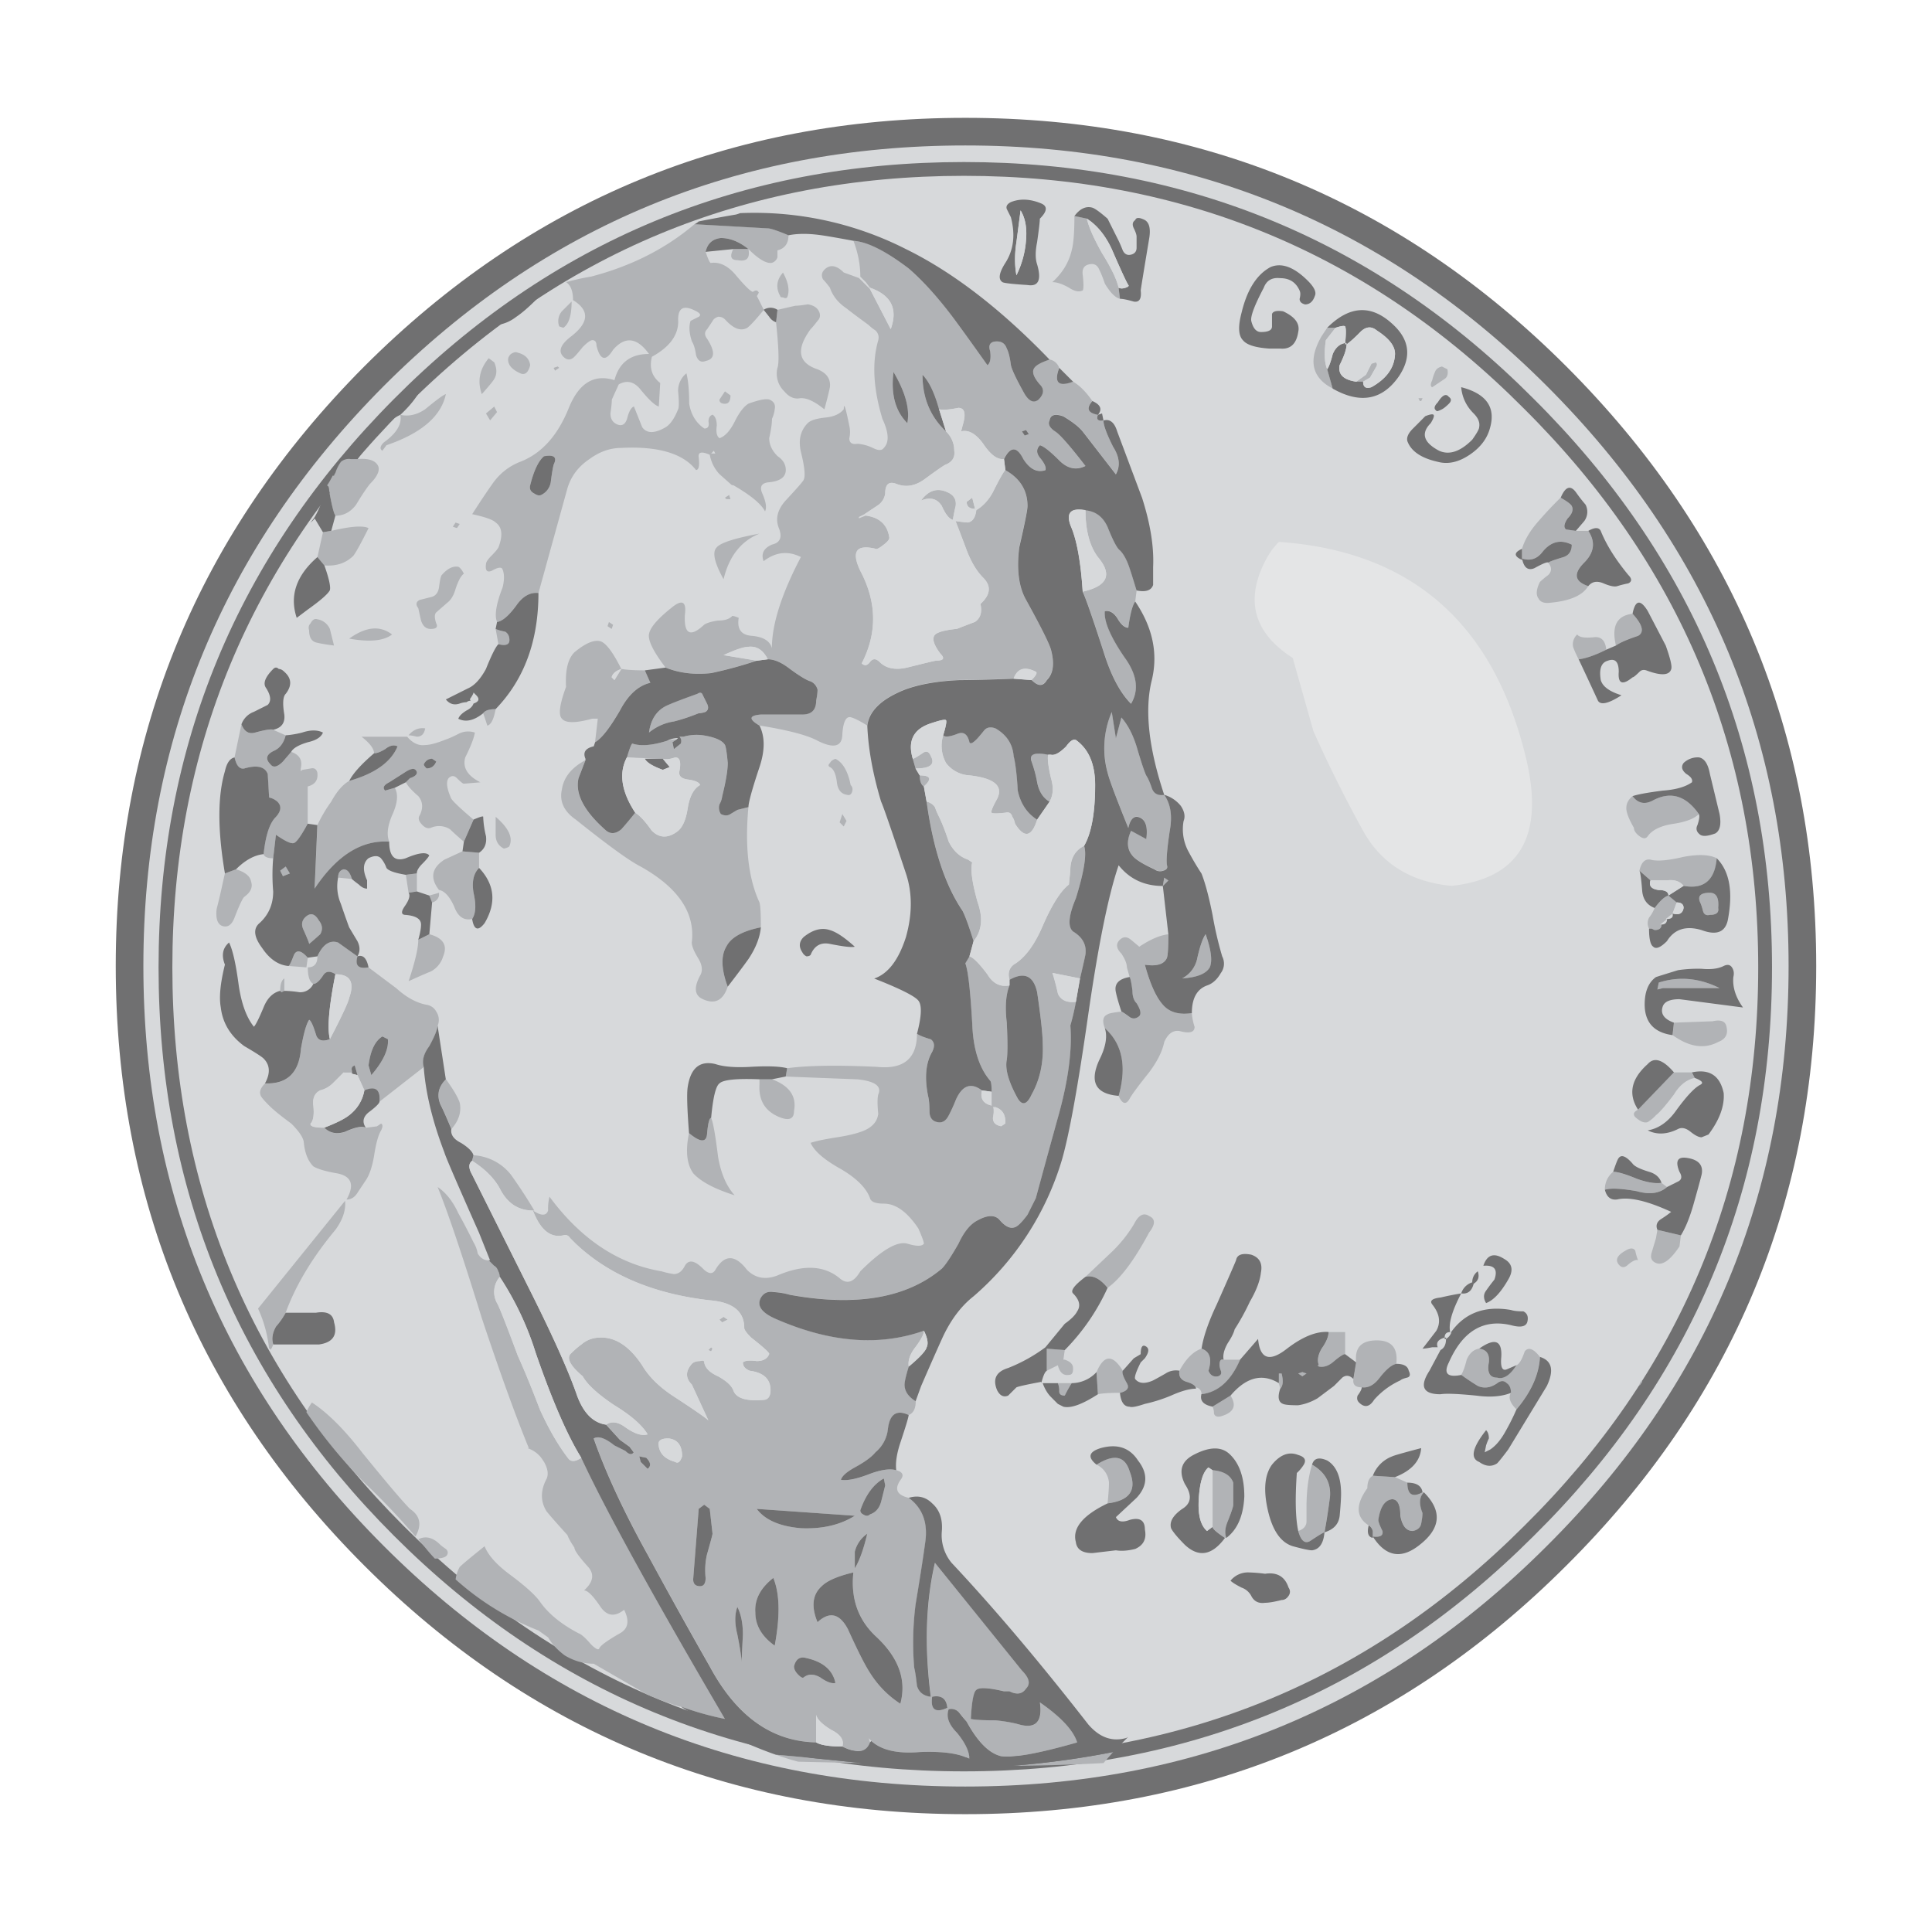 <svg xmlns="http://www.w3.org/2000/svg" id="Layer_1" viewBox="0 0 50 50"><style type="text/css">.st0{fill:#d7d9db}</style><g transform="matrix( 1, 0, 0, 1, 547.05,367.45) matrix( 1, 0, 0, 1, 0.35,-0.05) matrix( 1, 0, 0, 1, 0,0)"><path class="st0" d="M-522.418-363.993c-5.982 0-11.083 2.109-15.301 6.328-4.219 4.242-6.328 9.331-6.328 15.265 0 5.958 2.109 11.047 6.328 15.265s9.319 6.328 15.301 6.328 11.082-2.109 15.301-6.328c4.242-4.219 6.363-9.307 6.363-15.265 0-5.934-2.121-11.023-6.363-15.265-4.218-4.219-9.319-6.328-15.301-6.328m-14.657 7.043c4.028-4.052 8.902-6.078 14.622-6.078s10.594 2.026 14.622 6.078c4.076 4.052 6.113 8.914 6.113 14.586 0 5.696-2.038 10.558-6.113 14.586-4.028 4.028-8.902 6.042-14.622 6.042s-10.594-2.014-14.622-6.042-6.042-8.89-6.042-14.586c0-5.673 2.014-10.535 6.042-14.586m14.621-6.078c-5.72 0-10.594 2.026-14.622 6.078s-6.042 8.914-6.042 14.586c0 5.696 2.014 10.558 6.042 14.586s8.902 6.042 14.622 6.042 10.594-2.014 14.622-6.042c4.076-4.028 6.113-8.89 6.113-14.586 0-5.672-2.038-10.534-6.113-14.586-4.028-4.052-8.902-6.078-14.622-6.078z" id="nickel_0_Layer1_0_FILL"/></g><g transform="matrix( 1, 0, 0, 1, 547.05,367.45) matrix( 1, 0, 0, 1, 0.35,-0.05) matrix( 1, 0, 0, 1, 0,0)"><path id="nickel_0_Layer1_0_1_STROKES" d="M-522.418-363.993c5.982 0 11.082 2.109 15.301 6.328 4.242 4.242 6.363 9.331 6.363 15.265 0 5.958-2.121 11.047-6.363 15.265-4.219 4.219-9.319 6.328-15.301 6.328s-11.083-2.109-15.301-6.328-6.328-9.307-6.328-15.265c0-5.934 2.109-11.023 6.328-15.265 4.219-4.219 9.319-6.328 15.301-6.328z" fill="none" stroke="#707071" stroke-width=".715" stroke-linecap="round" stroke-linejoin="round"/></g><g transform="matrix( 1, 0, 0, 1, 547.05,367.45) matrix( 1, 0, 0, 1, 0.35,-0.05) matrix( 1, 0, 0, 1, 0,0)"><path id="nickel_0_Layer1_0_2_STROKES" d="M-522.454-363.028c5.72 0 10.594 2.026 14.622 6.078 4.076 4.052 6.113 8.914 6.113 14.586 0 5.696-2.038 10.558-6.113 14.586-4.028 4.028-8.902 6.042-14.622 6.042s-10.594-2.014-14.622-6.042-6.042-8.89-6.042-14.586c0-5.672 2.014-10.534 6.042-14.586s8.902-6.078 14.622-6.078z" fill="none" stroke="#707071" stroke-width=".357" stroke-linecap="round" stroke-linejoin="round"/></g><g><g transform="matrix( 1, 0, 0, 1, 547.05,367.45) matrix( 1, 0, 0, 1, 0.35,-0.05) matrix( 1, 0, 0, 1, 0,0)"><g id="nickel_0_Layer0_0_FILL"><path d="M-538.005-329.78c-.477-.62-.918-1.061-1.323-1.323-.06.082-.108.166-.143.25.456.67.968 1.29 1.537 1.859.455.435.884.888 1.287 1.359.169-.3.122-.539-.143-.715-.19-.191-.595-.668-1.215-1.43m-.715-5.792c.191-.262.274-.512.25-.751l-2.252 2.789c.15.325.245.671.286 1.037.024 0 .036.012.036.036a.636.636 0 0 0 .071-.143c-.048-.143-.024-.298.071-.465.119-.143.203-.262.25-.357.263-.716.692-1.431 1.288-2.146m2.574 8.509c.192-.003.299-.039.322-.107.024-.048.012-.095-.036-.143a1.134 1.134 0 0 1-.143-.107c-.192-.192-.383-.24-.572-.143l.179.214c.078.098.162.193.25.286m10.475-19.055l.107.107.071-.143-.107-.179-.071.215m.286-.965c-.071-.358-.203-.584-.393-.679-.071.024-.119.06-.143.107-.048.048-.048.083 0 .107.095.048.155.179.179.393.024.191.107.298.25.322.072.024.119 0 .143-.072.023-.071.012-.131-.036-.178m-9.188 1.287c0 .167.072.286.215.358.095-.024.143-.048.143-.072.095-.215-.024-.465-.357-.751l-.001.465m-2.038-2.539c.119 0 .191-.072.214-.215-.167-.024-.31.036-.429.179.049.001.12.013.215.036m4.97-2.967l-.036.107.107.072.036-.107-.107-.072m-3.754-1.251c-.048-.095-.095-.155-.143-.179-.143-.024-.286.048-.429.214-.024.024-.048.131-.072.322-.024.143-.095.226-.214.25l-.286.072c-.095.048-.107.119-.036.214l.072.322c.048.143.131.215.25.215.143 0 .191-.048.143-.143-.048-.143-.048-.238 0-.286l.286-.25c.095-.071.167-.191.214-.357.072-.215.143-.346.215-.394m-.179-1.18l.071-.107-.107-.036-.071.107.107.036m.751-2.967l.107.179.179-.214-.072-.143-.214.178m.822-1.573c-.048-.024-.107-.012-.179.036-.048.048-.071.095-.071.143 0 .143.107.262.322.358.119.048.203-.024.25-.215-.024-.167-.131-.274-.322-.322m-.608.25l-.143-.107c-.238.286-.298.596-.179.93.191-.215.298-.346.322-.393.072-.12.072-.263 0-.43m1.573.215l.107-.072-.036-.036-.107.036.036.072m.429-1.788l-.25.25a.394.394 0 0 0-.071.393l.107.036c.143-.095.214-.321.214-.679m3.754 6.364c-.119.119-.06.393.179.822.143-.596.453-.989.93-1.18-.644.119-1.014.239-1.109.358m.215-1.287l.036.036h.107l-.036-.107-.107.071m0-2.753l-.143.214c0 .072.048.107.143.107s.143-.072.143-.215l-.143-.106m1.43-2.467c0 .024.024.036.072.036.048.024.083.024.107 0 .071-.167.036-.381-.107-.643-.168.19-.192.393-.072.607m-11.548 9.045l-.107-.429a.428.428 0 0 0-.322-.25c-.071-.024-.131.012-.179.107-.048.048-.06.107-.036.179 0 .191.071.298.214.322.097.023.24.047.43.071m.394-.179c.524.095.894.06 1.108-.107-.31-.238-.679-.203-1.108.107m-.465-2.788l-.215.036-.143.643.179.215c.31.024.56-.06.751-.25.072-.095.203-.334.393-.715-.143-.072-.465-.048-.965.071m.679-1.859h-.179a.317.317 0 0 0-.25.072.988.988 0 0 0-.143.286.243.243 0 0 0-.036.072h-.036a.38.38 0 0 1-.036.071 1.411 1.411 0 0 1-.107.179l.036.036c.072.429.131.679.179.751.214 0 .393-.095.536-.286.143-.238.262-.417.357-.536.191-.191.262-.346.214-.465-.07-.144-.249-.204-.535-.18m1.108-1.144c.048.238-.095.477-.429.715-.095.095-.107.167-.036.214l.107-.143c.906-.31 1.418-.751 1.537-1.323-.071.024-.25.155-.536.393-.214.144-.428.191-.643.144m25.419 28.886c-.072-.143-.107-.238-.107-.286.048-.334.167-.512.357-.536.143 0 .215.143.215.429.048.262.155.393.322.393.119-.024.191-.083.215-.179.024-.119.036-.215.036-.286-.095-.238-.083-.417.036-.536h-.036c-.262.143-.393.06-.393-.25l-.322-.143-.572-.036c-.095.048-.143.155-.143.322-.31.429-.298.751.036.965.048.024.083.072.107.143v.143c.189.024.272-.024.249-.143m-1.502.035c.071-.405.119-.715.143-.929.024-.358-.131-.632-.465-.822-.095.31-.143.679-.143 1.108v.358c0 .119-.072.203-.215.25.072.262.179.346.322.25.215-.143.334-.215.358-.215m-5.577-1.287c0 .119-.012.298-.036.536.572-.072.763-.346.572-.822-.119-.405-.405-.465-.858-.179a.56.56 0 0 1 .322.465m3.218.572v-.572c-.071-.191-.25-.298-.536-.322v1.466c0 .048.107.143.322.286h.036c-.048-.119-.036-.262.036-.429.094-.238.142-.381.142-.429m1.179-3.396v.25l.036.143c.071-.072.083-.203.036-.393h-.072m2.002-.286l-.072.429c-.024.143.048.215.215.215.167.024.322-.06.465-.25.167-.214.31-.334.429-.357.048-.405-.119-.608-.501-.608-.405-.001-.583.19-.536.571m-.286-.786h-.429c0 .119-.06.262-.179.429-.095.167-.119.31-.072.429h-.036l.036.036c.119.024.238-.012.357-.107.167-.143.274-.214.322-.214v-.573m-7.077 1.322h-.357a.496.496 0 0 1 .036.215c0 .072.048.107.143.107.071-.143.13-.25.178-.322m5.863-.25l.107.072.107-.072-.107-.036-.107.036m-2.002 1.108c.334-.095.417-.274.25-.536l-.465.286a.396.396 0 0 1 .036.179c.024.071.084.095.179.071m-2.431-.858c-.095-.167-.131-.274-.107-.322-.262-.429-.489-.417-.679.036l.036.572c.119-.024.31-.036.572-.036.19-.047.249-.13.178-.25m1.537-.035c.165.047.248.107.25.179v-.036c.095.024.143.083.143.179.429-.048.763-.346 1.001-.894h-.429c-.072-.024-.107.024-.107.143 0 .024.012.072.036.143.024.072 0 .119-.071.143-.119.024-.203-.024-.25-.143.095-.31.036-.5-.179-.572-.214.072-.405.262-.572.572-.024.143.035.238.178.286m-3.182-.572l.036-.25-.465-.036v.572l.286-.143c.048.191.143.274.286.25.072 0 .107-.048.107-.143v-.036c0-.095-.072-.167-.215-.215h-.035m1.252-2.788l-.679.643c.191-.048.381.048.572.286.334-.238.691-.715 1.073-1.43.167-.214.167-.357 0-.429-.143-.095-.274-.024-.393.215a3.45 3.45 0 0 1-.573.715m9.473 3.468c.167.072.334.048.5-.072.095-.072.179-.072.25 0 .072.048.107.131.107.25-.072.119-.024.262.143.429.381-.453.584-.906.608-1.359-.167-.214-.298-.262-.393-.143-.072.214-.143.334-.215.357-.167.262-.334.369-.5.322-.191 0-.262-.131-.215-.393.024-.214-.06-.334-.25-.357-.143.024-.25.119-.322.286-.048.191-.095.322-.143.393.097.072.24.168.43.287m4.255-.107v-.036c-.048.03-.072.078-.072.143a2.5 2.5 0 0 0 .072-.107m-.358-3.039c.119-.095.203-.131.25-.107a1.482 1.482 0 0 1-.072-.25c-.048-.072-.131-.072-.25 0-.214.119-.274.238-.179.358.072.094.156.094.251-.001m.608-.322c-.048.143-.012.238.107.286.167.072.369-.071.608-.429l.036-.286-.608-.143-.036.214-.107.358m-1.216-1.609c.143-.048.417-.036.822.036.334.095.596.06.786-.107l-.143-.107c-.167.024-.381-.012-.643-.107-.286-.119-.489-.179-.608-.179a.578.578 0 0 0-.214.464m2.324-2.895l-.072-.143h-.465l-.929.965c-.143.072-.143.155 0 .25.095.072.179.095.25.072a.99.99 0 0 0 .214-.179c.095-.072.25-.25.465-.536.144-.239.323-.382.537-.429m.608-.93c.191-.071.262-.203.215-.393-.024-.143-.143-.191-.358-.143l-1.001.036-.036.322c.429.309.822.369 1.18.178m-1.573-1.358l.143-.036h1.466c-.524-.262-1.049-.31-1.573-.143l-.036.179m1.358-1.931c.167 0 .238-.06.215-.179.024-.262-.048-.393-.215-.393-.238 0-.322.083-.25.25.024.048.048.119.072.215s.083.131.178.107m-1.43-.179a.935.935 0 0 1-.143.25.302.302 0 0 0 0 .286h.072l.072.036c.119 0 .179-.048.179-.143h-.036l.179-.143h-.036l.179-.143.107-.286-.214-.179c-.096.025-.216.132-.359.322m-.107-1.251c-.143-.024-.238.072-.286.286l.286.25h.429c.191-.024.334.024.429.143.524.095.81-.143.858-.715-.191-.095-.477-.107-.858-.036-.405.096-.691.12-.858.072m.072-1.537c-.215.119-.393.083-.536-.107-.143.119-.191.262-.143.429.024.095.083.226.179.393 0 .072.048.143.143.215.095.071.167.071.215 0 .119-.167.346-.274.679-.322.31-.048.524-.131.644-.25-.335-.477-.729-.596-1.181-.358m-2.074-3.968c.024.072.072.179.143.322.191-.024.429-.107.715-.25-.024-.238-.131-.346-.322-.322-.238.024-.381 0-.429-.072a.34.34 0 0 0-.107.322m1.108-.036c.095-.072.286-.155.572-.25.167-.095.119-.286-.143-.572-.405.047-.548.321-.429.822m-21.736 28.707c.187.068.378.128.572.179.547.014 1.095.026 1.644.036-1.171-.121-1.91-.193-2.216-.215m-12.798-19.734l.072-.036v-.322c-.072.048-.107.155-.107.322l.035.036m4.576 5.72c-.143-.31-.322-.536-.536-.679.262.644.643 1.776 1.144 3.396.477 1.43.882 2.55 1.216 3.361h-.036a.755.755 0 0 1 .357.25l.072.107c.095.167.119.31.071.429-.167.31-.167.596 0 .858.119.143.298.346.536.608.024.072.083.179.179.322 0 .072.119.238.357.501.167.191.131.393-.107.608.095 0 .238.143.429.429.167.238.369.262.608.072.143.286.107.489-.107.608-.334.191-.512.322-.536.393-.024.048-.095.012-.215-.107-.143-.167-.25-.262-.322-.286-.453-.238-.786-.512-1.001-.822-.119-.167-.369-.393-.751-.679-.357-.262-.584-.512-.679-.751-.357.286-.572.465-.643.536a.844.844 0 0 0-.107.322 7.075 7.075 0 0 0 2.145 1.323l.25.179c.095.167.238.322.429.465.238.143.489.215.751.215l1.359.786c.262.119.548.226.858.322h.036c.395.143.776.25 1.144.322-1.859-3.17-3.098-5.422-3.718-6.757-.143.095-.25.107-.322.036-.262-.334-.512-.763-.751-1.287a24.753 24.753 0 0 0-.572-1.394c-.31-.834-.489-1.287-.536-1.358a.597.597 0 0 1 .071-.679.316.316 0 0 0-.036-.143c-.024-.072-.06-.119-.107-.143l-.143-.143c-.119 0-.215-.06-.286-.179a.819.819 0 0 0-.107-.286 16.35 16.35 0 0 0-.394-.755m6.542 3.575l.036-.072-.036-.036-.072.072.072.036m.286-.751l.143-.072-.107-.072-.107.072.071.072m-5.756-3.467c.191.381.477.572.858.572h.036a13.013 13.013 0 0 0-.608-.93 1.33 1.33 0 0 0-.965-.5l-.036.143c.334.214.572.453.715.715m-1.036-2.217c-.048-.143-.167-.346-.357-.608-.191.191-.238.405-.143.643.072.143.167.358.286.643.19-.213.261-.439.214-.678m7.114 2.395c-.214-.238-.357-.572-.429-1.001-.071-.572-.131-.906-.179-1.001-.048 0-.083.143-.107.429-.024.215-.179.203-.465-.036-.095.453-.06.798.107 1.037.191.215.549.406 1.073.572m.643-3.003v.143c-.024.429.167.715.572.858.214.071.322.012.322-.179.072-.381-.119-.655-.572-.822h-.322m4.147-7.865c0 .143.036.238.107.286.215-.19.179-.286-.107-.286m-.178-.429l.072.25c.381 0 .512-.107.393-.322-.048-.119-.119-.143-.215-.072-.143.097-.227.144-.25.144m-12.513 4.541l-.286.143c0 .214-.083.572-.25 1.072.262-.119.453-.203.572-.25a.65.65 0 0 0 .322-.393c.119-.286 0-.477-.358-.572m0-1.001l.072.179a.23.23 0 0 0 .179-.179v-.072l-.251.072m1.287-1.109l-.429-.036-.465.214c-.334.215-.381.477-.143.786.143.024.274.167.393.429.095.262.25.369.465.322.095-.143.107-.369.036-.679-.048-.286 0-.5.143-.643v-.393m.215-3.289c.095-.024.167-.167.214-.429-.167 0-.274.036-.322.107l.108.322m.214-2.502l.072.393c.191.048.286.012.286-.107a.243.243 0 0 0-.107-.215 1.064 1.064 0 0 1-.251-.071m2.324 3.396c-.358.191-.56.441-.608.751-.071.31.048.572.357.786.834.667 1.394 1.073 1.68 1.216.977.548 1.418 1.204 1.323 1.966 0 .095.06.238.179.429.095.167.107.31.036.429-.167.31-.143.512.071.608.31.143.524.036.644-.322-.167-.453-.179-.798-.036-1.037.119-.238.417-.405.894-.5 0-.358-.012-.572-.036-.644-.286-.62-.381-1.442-.286-2.467l-.286.072-.179.107c-.071.048-.155.048-.25 0a.299.299 0 0 1-.036-.25.544.544 0 0 0 .072-.215c.095-.381.143-.667.143-.858-.024-.262-.048-.417-.072-.465-.071-.119-.262-.203-.572-.25a1.23 1.23 0 0 0-.5.036h-.107c.048.048.06.107.036.179l-.179.143-.036-.179.107-.072a.785.785 0 0 0-.25.036c-.381.119-.679.143-.894.072-.024 0-.071.119-.143.358l.93.036c.072.024.179.012.322-.036.119 0 .155.119.107.357-.024.119.048.191.214.215.191.024.298.072.322.143-.167.095-.274.298-.322.608-.048.31-.143.512-.286.608-.238.167-.453.155-.644-.036-.167-.238-.31-.393-.429-.465a8.81 8.81 0 0 1-.358.429c-.143.119-.274.131-.393.036-.572-.501-.81-.953-.715-1.359l.18-.465m1.644-.715c.167-.143.381-.238.643-.286.334-.095.548-.167.643-.215a.587.587 0 0 0 .179-.036c.071-.048.083-.119.036-.215l-.107-.215c-.024-.072-.071-.083-.143-.036a13.52 13.52 0 0 0-.751.286c-.285.121-.452.36-.5.717m.036-1.287l-.143-.322c-.262 0-.465-.012-.608-.036l-.179.286-.072-.072c.024-.095.107-.167.25-.215-.214-.429-.393-.667-.536-.715-.167-.048-.393.048-.679.286-.167.167-.238.465-.215.894-.167.453-.203.727-.107.822.095.119.357.119.786 0h.143l-.071.608c.167-.095.381-.369.643-.822.216-.404.478-.642.788-.714m4.326-9.366c.071-.071.083-.155.036-.25s-.143-.155-.286-.179c-.143.024-.25.036-.322.036l-.465.107-.036.322c.071.667.083 1.061.036 1.18a.634.634 0 0 0 .179.608c.119.143.25.203.393.179.167-.024.381.072.643.286.072-.262.119-.453.143-.572.024-.214-.083-.369-.322-.465-.5-.167-.56-.512-.179-1.037.049-.048.108-.12.18-.215m-10.654 14.335l.071.465.215-.036v-.465l-.286.036m-2.538 2.145c-.167-.191-.286-.215-.357-.072-.072.191-.119.286-.143.286l.465.036.035-.25m.787-.393c-.214-.072-.393.048-.536.357 0 .191-.083.286-.25.286 0 .238.048.381.143.429.072 0 .155-.072.25-.214.072-.119.179-.131.322-.036.381 0 .5.203.357.608-.024.119-.191.477-.5 1.073-.191.072-.31.036-.357-.107-.072-.238-.131-.369-.179-.393-.072.095-.143.346-.214.751-.048.62-.358.918-.93.894-.119.119-.155.226-.107.322.024.048.095.131.215.25.119.119.31.274.572.465.191.191.298.346.322.465.024.286.107.501.25.644.119.071.322.131.608.179.381.072.465.298.25.679.119 0 .214-.06.286-.179l.215-.322c.095-.143.167-.357.214-.643.048-.31.107-.524.179-.643.048-.095.048-.155 0-.179l-.107.072-.286.036c-.095-.048-.274-.012-.536.107-.215.072-.393.036-.536-.107-.262 0-.381-.036-.357-.107.071-.072.095-.226.071-.465-.024-.191.036-.322.179-.393.119-.024.238-.095.357-.214l.25-.25h.214v-.036c-.024-.072 0-.119.072-.143l.071.25.179.393c.286-.119.417-.024.393.286l1.144-.894c-.048-.167 0-.346.143-.536.143-.262.215-.441.215-.536a.384.384 0 0 0-.036-.358.336.336 0 0 0-.25-.179c-.262-.048-.524-.191-.786-.429l-.715-.536c-.262.048-.357-.048-.286-.286l-.503-.361m1.144 2.431l.143.072c.024.262-.119.572-.429.929l-.072-.25c.048-.381.167-.632.358-.751m-1.001-4.326c-.095.024-.143.095-.143.215l.357.036c-.048-.167-.119-.251-.214-.251m-1.037 1.574c.095.214.143.334.143.357.167-.143.262-.226.286-.25.071-.119.06-.238-.036-.358-.095-.167-.203-.203-.322-.107-.119.095-.143.214-.071.358m-.608-1.538l.071.143.179-.072-.107-.179-.143.108m-1.144-.036l-.286.107-.072.322c-.024.119-.071.322-.143.608-.024.238.024.381.143.429.143.048.25-.024.322-.215.119-.31.203-.489.25-.536.167-.119.226-.25.179-.393-.023-.143-.155-.25-.393-.322m3.861-3.11c.119-.095.226-.119.322-.072-.167.405-.584.703-1.251.894-.167.095-.322.274-.465.536a3.712 3.712 0 0 0-.358.608l-.071 1.645c.572-.858 1.216-1.263 1.93-1.216-.071-.167-.048-.393.072-.679.143-.31.167-.548.071-.715l-.25.072c-.071-.072-.036-.143.107-.215l.393-.25c.143-.095.238-.119.286-.072s.048.095 0 .143a.384.384 0 0 1-.143.072l-.107.107c.048.095.155.215.322.357.119.143.131.31.036.501-.048.072-.024.155.072.25.071.072.143.095.214.072a.531.531 0 0 1 .5.036c.072.072.191.179.357.322l.25-.572c-.31-.262-.501-.441-.572-.536-.119-.262-.143-.441-.072-.536.072-.072.143-.072.215 0 .095.095.155.143.179.143l.429-.036c-.334-.167-.465-.381-.393-.643.143-.286.226-.501.25-.644a.539.539 0 0 0-.429.036c-.143.072-.25.119-.322.143-.238.095-.417.143-.536.143-.167.024-.322-.048-.465-.214h-1.18c.214.167.322.31.322.429a.632.632 0 0 0 .287-.109m1.073.501c-.048-.048-.072-.083-.072-.107.048-.095.119-.143.215-.143l.107.072c-.048.118-.131.178-.25.178m-3.504-.429l-.214.25c-.143.143-.25.167-.322.072-.143-.143-.107-.262.107-.358.143-.072.238-.203.286-.393l-.322-.143c-.048-.024-.203 0-.465.072-.167.048-.286-.024-.358-.214l-.179.858c.048.214.131.31.25.286.334-.095.536-.048.608.143l.036.608c.095.024.167.06.214.107.119.119.095.262-.071.429-.143.167-.238.477-.286.929.024.072.107.107.25.107l.071-.608c.238.167.393.238.465.215.071-.024.191-.191.357-.501v-.965c.191-.048.274-.167.25-.357-.024-.095-.083-.131-.179-.107l-.215.036-.036.036v-.072c.051-.216-.032-.359-.247-.43m11.833-13.013h-.393c-.095.191-.06.286.107.286.239.047.334-.048.286-.286m-1.108.071c.048-.215.179-.334.393-.358.238 0 .477.095.715.286.262.262.465.381.608.357a.218.218 0 0 0 .143-.143v-.179c.191-.048.286-.179.286-.393-.286-.119-.465-.179-.536-.179l-1.895-.107c-.745.634-1.639 1.087-2.681 1.358a5.877 5.877 0 0 0-.643.143c.119.079.179.234.179.465.429.262.417.572-.036.929-.286.215-.357.393-.214.536.095.095.191.095.286 0 .048-.048.119-.131.214-.25.119-.119.203-.179.25-.179.072 0 .107.048.107.143.095.381.238.417.429.107.31-.358.62-.322.93.107-.477 0-.775.226-.894.679-.524-.167-.918.072-1.18.715-.286.715-.703 1.18-1.251 1.394-.31.119-.56.322-.751.608-.119.167-.286.417-.5.751.334.072.536.143.608.215.167.119.191.334.072.643-.024.048-.083.119-.179.215s-.143.167-.143.215c-.024.167.024.226.143.179.167-.095.262-.107.286-.036.048.119.048.274 0 .465-.167.429-.215.727-.143.894.143-.024.31-.167.5-.429.167-.238.357-.346.572-.322l.751-2.717c.095-.31.286-.56.572-.751.262-.191.536-.286.822-.286.953-.048 1.597.143 1.931.572.071 0 .095-.107.071-.322-.024-.143.072-.167.286-.072a.99.99 0 0 0 .25.5l.322.286h.036c.453.262.727.489.822.679.048-.095.024-.25-.071-.465-.072-.167-.024-.262.143-.286.31-.024.465-.131.465-.322 0-.143-.071-.262-.214-.358-.143-.143-.215-.298-.215-.465.048-.215.072-.381.072-.5a.807.807 0 0 0 .071-.25c.024-.119-.024-.203-.143-.25-.095-.024-.274.012-.536.107-.119.072-.238.226-.357.465-.119.238-.25.381-.393.429-.071-.048-.095-.155-.071-.322 0-.143-.036-.238-.107-.286-.072.024-.107.083-.107.179.024.119-.012.179-.107.179-.214-.143-.346-.358-.393-.643 0-.334-.024-.596-.071-.786a.577.577 0 0 0-.215.465c.024.262.024.417 0 .465-.095.238-.203.393-.322.465-.286.167-.489.167-.608 0l-.214-.536c-.071.024-.131.131-.179.322-.048.143-.131.191-.25.143-.119-.048-.179-.143-.179-.286.024-.167.036-.286.036-.358l.179-.393c.214-.119.405-.071.572.143.214.262.369.405.465.429l.036-.608c-.215-.167-.286-.393-.215-.679.477-.262.703-.584.679-.965 0-.286.131-.369.393-.25.167.072.215.131.143.179l-.214.107c-.048.143-.036.322.036.536.048.072.083.191.107.358.048.143.131.191.25.143.238-.048.25-.238.036-.572-.072-.095-.072-.179 0-.25l.143-.215c.024-.048.071-.083.143-.107.072 0 .131.024.179.072.214.238.405.31.572.215.071-.048.214-.203.429-.465l-.179-.358c.048-.072.06-.107.036-.107-.024-.048-.072-.048-.143 0-.072-.024-.226-.179-.465-.465-.191-.215-.393-.31-.608-.286-.028.024-.075-.071-.147-.286m.25 5.22h-.107l.071-.072.036.072m-4.182.286a3.867 3.867 0 0 0-.072.429.447.447 0 0 1-.25.358c-.048.024-.107.012-.179-.036-.095-.048-.131-.119-.107-.214.095-.381.215-.632.358-.751.262-.048.345.023.25.214m11.869 33.676a48.546 48.546 0 0 0 2.36-.071l.25-.286c-.851.168-1.721.287-2.61.357m3.896-22.773l.143-.143-.107-.072-.036.215m-1.144 1.43c-.072.095-.048.203.071.322.095.143.143.262.143.358l.071.25c.024.048.048.167.072.358 0 .143.036.25.107.322.119.191.131.31.036.357a.179.179 0 0 1-.215 0 1.608 1.608 0 0 0-.214-.143c-.214.024-.334.048-.357.072-.119.048-.143.167-.072.358.453.405.572.989.358 1.752.095.215.191.238.286.072.048-.095.215-.322.501-.679.214-.286.346-.548.393-.787.095-.214.226-.31.393-.286.262.072.393.036.393-.107a1.509 1.509 0 0 1-.072-.357c-.31.048-.548-.012-.715-.179-.191-.191-.358-.548-.501-1.073.31.048.501-.012.572-.179.024-.072.036-.274.036-.608-.215.024-.465.131-.751.322l-.214-.179c-.118-.097-.225-.085-.321.034m-3.753 0c.214-.262.25-.596.107-1.001-.143-.5-.191-.846-.143-1.037l-.107-.072c-.214-.072-.381-.226-.5-.465a5.264 5.264 0 0 0-.25-.643 1.94 1.94 0 0 1-.107-.25.346.346 0 0 0-.215-.143c.167 1.216.477 2.157.93 2.824.07.144.165.406.285.787m2.86-2.466c-.238.119-.357.334-.357.643l-.036.358c-.214.167-.441.524-.679 1.072-.214.501-.465.834-.751 1.001-.119.095-.155.226-.107.393.381-.215.62-.107.715.322.095.643.143 1.084.143 1.323.024.5-.071.941-.286 1.323-.119.262-.238.298-.358.107-.238-.429-.334-.763-.286-1.001.024-.167.024-.489 0-.965-.048-.405-.024-.727.071-.965-.238.048-.429-.048-.572-.286-.214-.286-.369-.441-.465-.465l-.107.179c.071.191.131.715.179 1.573.024.643.179 1.132.465 1.466.024.024.036.119.036.286v.357c-.215-.048-.298-.179-.25-.393-.286-.214-.512-.131-.679.25a3.533 3.533 0 0 1-.179.393c-.071.143-.167.203-.286.179-.143-.024-.214-.119-.214-.286a1.68 1.68 0 0 0-.036-.393c-.095-.477-.06-.858.107-1.144.072-.143.06-.25-.036-.322a1.371 1.371 0 0 1-.358-.143c0 .643-.346.93-1.037.858-1.025-.048-1.799-.036-2.324.036l-.036.215 1.859.072c.453.048.632.179.536.393-.024.095-.024.262 0 .5-.024.191-.143.334-.357.429-.167.072-.405.131-.715.179s-.536.095-.679.143c.095.215.357.441.786.679.405.238.655.489.751.751.024.095.143.143.358.143.31 0 .608.215.894.643.095.215.143.346.143.393-.048.072-.191.072-.429 0-.262-.072-.667.167-1.216.715-.167.286-.346.346-.536.179-.405-.334-.941-.357-1.609-.071-.31.119-.572.071-.786-.143-.31-.405-.584-.405-.822 0-.071.119-.179.107-.322-.036-.214-.214-.369-.238-.465-.072-.072.143-.167.215-.286.215a2.287 2.287 0 0 1-.322-.072c-1.12-.191-2.085-.834-2.896-1.93a1.244 1.244 0 0 0-.036.357c-.048.143-.179.143-.393 0 .191.501.453.715.786.643.071-.024.131 0 .179.072l.143.143c.858.81 2.014 1.299 3.468 1.466.596.048.894.286.894.715 0 .048.06.131.179.25.334.262.489.405.465.429-.048.119-.155.179-.322.179-.191-.024-.31-.012-.357.036 0 .095.06.167.179.215.357.048.536.215.536.5 0 .143-.048.226-.143.25-.477.048-.751-.036-.822-.25-.048-.119-.179-.238-.393-.357-.214-.095-.334-.215-.357-.358 0-.048-.036-.06-.107-.036-.095 0-.167.024-.214.072-.167.191-.167.369 0 .536l.429.929c-.071-.071-.381-.286-.93-.643-.357-.238-.62-.5-.786-.786-.334-.5-.703-.739-1.108-.715a.713.713 0 0 0-.465.179 2.145 2.145 0 0 0-.286.25c-.095.119.012.31.322.572.119.215.393.465.822.751.429.262.715.512.858.751-.143.048-.334-.012-.572-.179-.191-.143-.358-.167-.501-.072l.358.393.25.179.107.143c-.048.072-.119.06-.214-.036l-.286-.143c-.238-.191-.417-.25-.536-.179.31.882.775 1.883 1.394 3.003.358.667.894 1.633 1.609 2.896.691 1.287 1.609 1.942 2.753 1.966v-.715c.024.119.155.25.393.393.238.119.334.262.286.429.381.191.62.155.715-.107l-.036-.107.071.072c.262.238.679.334 1.251.286.596-.024 1.025.036 1.287.179 0-.191-.107-.417-.322-.679-.214-.215-.286-.417-.214-.608a.267.267 0 0 1 .286.107c.095.119.155.191.179.215.286.524.584.822.894.894.31.048.965-.072 1.966-.357-.095-.31-.417-.655-.965-1.037.071.501-.107.691-.536.572a3.501 3.501 0 0 0-.608-.107c-.334 0-.548-.012-.643-.036.024-.453.071-.703.143-.751.071-.072.31-.06.715.036h.143c.191.095.334.072.429-.072.119-.119.083-.274-.107-.465l-2.252-2.789c-.238 1.025-.274 2.181-.107 3.468-.191-.024-.31-.119-.358-.286a4.196 4.196 0 0 0-.071-.465 7.712 7.712 0 0 1 .036-1.645c.119-.715.203-1.251.25-1.609.071-.501-.072-.882-.429-1.144-.31-.072-.381-.226-.214-.465.095-.119.06-.203-.107-.25-.167-.048-.405-.012-.715.107-.31.119-.548.167-.715.143.024-.095.143-.203.357-.322.262-.143.441-.274.536-.393a.904.904 0 0 0 .322-.608c.048-.381.226-.5.536-.357.119-.048.179-.167.179-.358-.191-.119-.286-.262-.286-.429 0-.072.036-.226.107-.465-.024-.143.024-.298.143-.465.167-.215.25-.369.25-.465-1.144.405-2.407.31-3.789-.286-.405-.167-.548-.357-.429-.572.071-.119.179-.167.322-.143.095 0 .238.024.429.072 1.716.31 3.027.083 3.932-.679.095-.095.238-.31.429-.643.143-.31.31-.512.5-.608.262-.143.453-.143.572 0 .143.167.274.226.393.179.071-.024.179-.131.322-.322l.215-.429c.024-.095.226-.834.608-2.216.238-.882.334-1.633.286-2.252.072-.262.119-.465.143-.608-.238.024-.393-.048-.465-.214a5.482 5.482 0 0 0-.143-.536l.715.143c.095-.405.143-.62.143-.644.024-.238-.083-.429-.322-.572-.143-.119-.119-.405.071-.858.212-.692.283-1.145.212-1.359m-2.36 6.756c.023 0 .035.012.036.036v-.036c.191.048.286.179.286.393v.036l-.107.072c-.143-.024-.215-.095-.215-.214.024-.144.024-.239 0-.287m-8.937 9.367l-.179-.179-.036-.143.179.036c.119.119.131.214.036.286m.536-.787c.238.024.357.179.357.465-.048.143-.107.191-.179.143-.262-.072-.405-.215-.429-.429-.023-.119.06-.179.251-.179m.786 1.824l.143-.107.143.107.072.643c0 .024-.048.203-.143.536-.048.238-.06.441-.036.608 0 .143-.048.215-.143.215-.119 0-.179-.06-.179-.179l.143-1.823m1.001 3.253c-.072-.286-.072-.524 0-.715.095.191.143.429.143.715l-.036.715c.001-.119-.035-.358-.107-.715m2.074-.322c-.167-.405-.131-.715.107-.93.143-.143.417-.262.822-.357-.072.667.119 1.215.572 1.645.596.548.81 1.132.644 1.752a2.57 2.57 0 0 1-.822-.858c-.119-.191-.298-.548-.536-1.073-.215-.405-.477-.465-.787-.179m-1.144-1.144c.167.405.179.989.036 1.752-.334-.238-.5-.524-.5-.858-.025-.334.13-.632.464-.894m.715-1.287c-.548-.048-.93-.215-1.144-.5l2.538.179c-.381.238-.846.345-1.394.321m2.145-1.287l.036.179-.107.429c-.048.167-.143.274-.286.322-.048.048-.107.048-.179 0-.048-.024-.072-.06-.072-.107.143-.406.346-.68.608-.823m-.751 1.895a.794.794 0 0 1 .322-.465c-.095.405-.203.703-.322.894v-.429m2.002 3.754c.238-.048.369.048.393.286-.309.143-.441.047-.393-.286m-3.468-.572c-.072-.072-.107-.143-.107-.214.048-.191.155-.262.322-.215.429.095.679.31.751.643-.095.024-.226-.024-.393-.143-.167-.095-.31-.095-.429 0-.024.024-.072 0-.144-.071m4.827-24.453a3.354 3.354 0 0 1-.214.25c-.095.095-.155.119-.179.072-.048-.215-.155-.286-.322-.215-.191.072-.31.083-.357.036a.92.92 0 0 0 .072.715.814.814 0 0 0 .608.322c.643.072.882.274.715.608-.119.215-.167.334-.143.358.024.024.143.024.357 0 .095-.024.155.012.179.107.024.024.048.083.072.179.238.381.429.346.572-.107-.262-.167-.429-.417-.501-.751-.024-.405-.06-.703-.107-.894-.024-.31-.179-.548-.465-.715-.121-.049-.216-.037-.287.035m1.215.822c.048.119.095.298.143.536.048.238.155.405.322.5.095-.167.107-.369.036-.608-.072-.31-.095-.512-.072-.608-.357-.07-.5-.011-.429.18m3.11.679a1.414 1.414 0 0 0-.143-.322c-.048-.095-.131-.346-.25-.751a2.027 2.027 0 0 0-.393-.751l-.143.536-.107-.679c-.214.5-.25 1.025-.107 1.573.048.191.226.667.536 1.43.048-.215.131-.31.25-.286.191.048.262.238.214.572l-.393-.214c-.119.262-.107.477.036.643.071.095.262.215.572.357.072.048.143.06.215.036.095-.024.131-.072.107-.143-.024-.119 0-.417.071-.894.072-.381.024-.691-.143-.93-.167.026-.274-.034-.322-.177m-5.434-7.293c.095.214.191.334.286.357.024-.143.048-.262.072-.357.024-.167-.048-.286-.215-.358-.262-.119-.489-.048-.679.215.238-.095.417-.047.536.143m.787-.214l-.143.107c0 .119.072.179.215.179l-.072-.286m3.503.75c-.119-.262-.31-.405-.572-.429 0 .524.107.93.322 1.215.381.453.25.751-.393.894.071.143.25.655.536 1.537.191.62.429 1.073.715 1.359.214-.358.155-.763-.179-1.216-.357-.524-.524-.918-.5-1.18.119-.024.226.036.322.179.095.167.191.25.286.25.048-.358.107-.584.179-.679l.036-.286a18.37 18.37 0 0 0-.179-.572c-.071-.215-.155-.369-.25-.465-.072-.046-.18-.249-.323-.607m2.539 10.547c-.071.095-.143.298-.214.608a.76.76 0 0 1-.393.536c.381-.024.62-.119.715-.286.07-.167.035-.453-.108-.858m-5.47-15.337c-.119.024-.155.107-.107.25.024.191 0 .31-.072.357a60.582 60.582 0 0 0-.93-1.287 8.113 8.113 0 0 0-1.108-1.216c-.596-.453-1.073-.691-1.43-.715.119.31.179.62.179.93l.143.143.107.143c.548.191.727.548.536 1.072l-.536-1.037-.286-.286-.393-.143c-.191-.191-.358-.215-.501-.072-.071.072-.083.155-.036.25.048.048.107.119.179.215.072.214.215.393.429.536.119.095.31.238.572.429.048.048.107.095.179.143.072.072.095.155.072.25-.167.572-.131 1.251.107 2.038.167.357.179.608.036.751-.048.072-.143.072-.286 0a1.096 1.096 0 0 0-.393-.107c-.143.024-.214-.024-.214-.143a.71.71 0 0 0 0-.322c-.095-.477-.143-.62-.143-.429-.095.119-.25.191-.465.214-.238.024-.393.072-.465.143-.191.191-.25.441-.179.751.095.381.119.62.072.715 0 .024-.155.203-.465.536-.214.238-.274.477-.179.715.095.238.036.381-.179.429-.215.095-.286.238-.215.429.31-.238.632-.274.965-.107-.5.953-.751 1.74-.751 2.36-.048-.191-.226-.298-.536-.322-.262-.024-.369-.179-.322-.465-.119-.048-.179-.06-.179-.036-.072.072-.191.107-.358.107-.167.024-.286.06-.357.107-.357.334-.524.25-.5-.25.048-.358-.072-.417-.357-.179-.358.286-.548.512-.572.679s.119.453.429.858a2.41 2.41 0 0 0 1.18.143 10.62 10.62 0 0 0 1.18-.322l-.858-.143c.31-.143.524-.215.643-.215.215-.024.381.083.501.322.167 0 .357.083.572.25.262.191.441.298.536.322a.322.322 0 0 1 .179.215c0 .072-.012.167-.036.286 0 .238-.119.357-.357.357h-1.073c-.31.024-.322.119-.036.286.739.119 1.239.25 1.502.393.429.215.643.155.643-.179.024-.31.095-.453.214-.429.095.024.238.095.429.215.048-.381.369-.691.965-.93.381-.143.858-.226 1.43-.25.31 0 .775-.012 1.394-.036.095-.262.286-.322.572-.179.048.024.012.095-.107.215.167.167.298.167.393 0 .167-.167.203-.429.107-.786-.048-.167-.262-.596-.643-1.287-.191-.334-.25-.786-.179-1.359.143-.62.214-.977.214-1.072 0-.405-.191-.715-.572-.93-.048.048-.155.238-.322.572a1.168 1.168 0 0 1-.429.465c-.024.191-.095.298-.215.322-.048 0-.155-.012-.322-.036.048.119.143.369.286.751.119.31.262.548.429.715.215.215.191.441-.071.679.048.215 0 .369-.143.465-.191.072-.346.131-.465.179-.238.024-.405.06-.5.107-.167.071-.143.25.072.536.119.119.083.179-.107.179-.024 0-.274.06-.751.179-.31.072-.548.024-.715-.143-.095-.095-.179-.095-.25 0-.071.095-.143.107-.214.036.405-.786.393-1.585-.036-2.395-.238-.5-.107-.691.393-.572.024.024.095-.012.215-.107.095-.072.143-.131.143-.179-.048-.334-.25-.524-.608-.572l-.179.072v-.036l.143-.072.322-.214a.444.444 0 0 0 .215-.322c0-.238.095-.322.286-.25.238.095.477.06.715-.107.357-.262.548-.393.572-.393.167-.072.238-.191.214-.358a.688.688 0 0 0-.214-.5c-.405-.381-.608-.87-.608-1.466.167.167.31.465.429.894.095.024.262.012.5-.036.167 0 .203.155.107.465l-.036.143c.191-.048.381.06.572.322.191.286.369.417.536.393.167-.334.334-.334.5 0 .167.262.358.358.572.286.024-.072-.024-.179-.143-.322-.095-.119-.095-.226 0-.322.095.024.262.155.5.393.215.214.441.262.679.143-.405-.524-.667-.822-.786-.894-.143-.095-.191-.191-.143-.286.024-.143.143-.179.357-.107.238.143.405.274.501.393l.858 1.108c.119-.215.095-.453-.071-.715-.167-.334-.25-.56-.25-.679-.143.024-.191-.024-.143-.143-.262-.048-.31-.167-.143-.357-.167-.238-.334-.405-.5-.5-.381.143-.501.024-.358-.358a.328.328 0 0 0-.25-.215c-.214.072-.346.143-.393.215-.071.095-.024.238.143.429.119.119.107.25-.036.393-.119.095-.238.048-.357-.143-.214-.381-.334-.632-.357-.751a1.408 1.408 0 0 0-.107-.429c-.047-.14-.154-.2-.321-.176m.715 2.324l.107-.036.071.107-.107.036-.071-.107m-3.325-1.538c.31.524.429.965.357 1.323-.309-.31-.428-.751-.357-1.323m16.266 4.576v.25c.215.072.393.012.536-.179.215-.262.465-.322.751-.179 0 .167-.072.274-.215.322-.238.072-.369.119-.393.143.095.119.095.226 0 .322a2.203 2.203 0 0 0-.215.179c-.095.191-.107.334-.036.429.048.095.155.131.322.107.5-.048.822-.191.965-.429-.357-.119-.393-.322-.107-.608.262-.262.298-.536.107-.822h-.322l-.25-.036c-.072-.048-.06-.143.036-.286.119-.119.155-.226.107-.322-.024-.048-.119-.119-.286-.215a9.994 9.994 0 0 0-.572.608c-.213.24-.356.478-.428.716m-3.789-4.826l-.107.036-.143.286-.25.179h.179l.179-.107.143-.25c.047-.072.047-.12-.001-.144m-1.037-.894h-.215l-.143.214c-.358.62-.262 1.073.286 1.359l-.143-.501c-.071-.167-.083-.417-.036-.751l.251-.321m2.181 1.895h.036l.036-.072h-.107l.035.072m.643-.572c.072-.048.095-.131.072-.25l-.143-.071c-.095.024-.155.071-.179.143a1.102 1.102 0 0 0-.072.215c-.048.095-.048.155 0 .179l.322-.216m-9.187-2.967c.119-.024.203.024.25.143.048.095.095.214.143.357.143.238.274.369.393.393l-.036-.286c-.048-.215-.191-.512-.429-.894-.215-.381-.346-.679-.393-.894l-.322-.072c0 .429-.024.727-.071.894-.072.31-.238.584-.5.822.119 0 .262.048.429.143.143.095.262.119.358.071.024-.048.024-.179 0-.393-.025-.165.035-.26.178-.284z" fill="#b1b3b6"/><path d="M-539.22-333.427h-.786a1.998 1.998 0 0 1-.25.357c-.095.167-.119.322-.071.465h1.18c.357-.048.489-.238.393-.572-.025-.214-.18-.297-.466-.25m12.798-9.259c.095-.238.262-.334.5-.286.358.072.572.095.643.072-.262-.238-.477-.381-.643-.429-.214-.072-.441-.012-.679.179-.119.119-.131.25-.036.393.024.048.06.083.107.107.049 0 .084-.012.108-.036m-7.4-17.017a.225.225 0 0 0-.071.036c-.47.311-.756.537-.858.679.262.024.5-.048.715-.215.143-.095.322-.25.536-.465l.608-.393c-.25.107-.477.226-.679.358h-.251m-5.184 6.935l-.179-.215c-.548.477-.727 1.001-.536 1.573l.286-.215c.334-.238.524-.405.572-.501.024-.093-.024-.308-.143-.642m.107-2.037h-.036a4.63 4.63 0 0 0-.107.286 2.268 2.268 0 0 1-.214.5 1.438 1.438 0 0 1-.107.143.453.453 0 0 0 .107-.107l.214.357.215-.036.107-.393c-.048-.071-.107-.321-.179-.75m.966-1.037c.334-.429.632-.703.894-.822.334-.31.548-.62.643-.929-.286.167-.584.417-.894.751a5.533 5.533 0 0 1-.393.393c-.108.145-.239.3-.393.465l-.286.286-.036.036c-.001.047.023.094.072.143h.179l.214-.323m27.348 27.063c-.024-.167-.155-.25-.393-.25 0 .309.131.393.393.25m-1.144.715c0 .048.036.143.107.286.024.119-.06.167-.25.143.334.524.739.596 1.215.214.548-.429.584-.882.107-1.358-.119.119-.131.298-.036.536 0 .072-.012.167-.036.286-.024.095-.095.155-.215.179-.167 0-.274-.131-.322-.393 0-.286-.072-.429-.215-.429-.188.023-.307.202-.355.536m-.25.143c-.048.191-.012.298.107.322v-.179c-.023-.072-.059-.119-.107-.143m.608-1.788a.861.861 0 0 0-.5.501l.572.036c.429-.167.655-.417.679-.751-.453.119-.703.19-.751.214m-1.68.107c-.214-.095-.346-.06-.393.107.334.191.489.465.465.822a16.52 16.52 0 0 1-.143.929c.238-.072.369-.214.393-.429.024-.262.036-.453.036-.572-.001-.428-.12-.714-.358-.857m-.751-.143c-.238-.095-.465-.012-.679.25-.191.262-.226.655-.107 1.18.119.524.334.834.643.93.262.072.429.107.5.107.191-.024.298-.179.322-.465-.024 0-.143.072-.357.215-.143.095-.25.012-.322-.25-.071-.334-.083-.834-.036-1.501a1.02 1.02 0 0 0 .179-.215c.071-.119.024-.203-.143-.251m-1.287 3.039a.579.579 0 0 0-.465.214c.048.048.143.107.286.179a.452.452 0 0 1 .25.214c.072.143.191.203.358.179.095 0 .238-.024.429-.072.072 0 .131-.036.179-.107s.048-.143 0-.214c-.095-.286-.298-.405-.608-.358a3.97 3.97 0 0 0-.429-.035m-3.825-3.217c-.31.095-.346.238-.107.429.453-.286.739-.226.858.179.191.477 0 .751-.572.822-.643.31-.918.643-.822 1.001.024.191.167.286.429.286l.608-.072c.143.024.31.012.5-.036.215-.095.298-.262.25-.501 0-.238-.131-.322-.393-.25-.191.072-.31.048-.357-.072l.536-.5c.286-.31.298-.632.036-.965-.216-.333-.537-.44-.966-.321m2.788.5l.107.072c.286.024.465.131.536.322v.572c0 .048-.048.191-.143.429-.071.167-.083.31-.036.429.286-.215.441-.572.465-1.072 0-.501-.131-.87-.393-1.108-.215-.191-.524-.179-.93.036-.31.167-.381.417-.215.751.191.286.167.501-.071.644-.238.167-.334.334-.286.5.048.095.167.238.357.429.358.334.703.274 1.037-.179-.215-.143-.322-.238-.322-.286l-.143.107c-.167-.143-.238-.417-.214-.822.025-.431.108-.705.251-.824m5.184-2.502c-.024-.119-.131-.179-.322-.179-.119.024-.262.143-.429.357-.143.191-.298.274-.465.25 0 .048-.036.119-.107.214-.024.072-.012.131.036.179.143.143.274.119.393-.072.191-.215.417-.381.679-.501.024-.024.083-.048.179-.072.072-.021.084-.081.036-.176m-8.08.035a.888.888 0 0 1-.643.286 3.273 3.273 0 0 0-.179.322c-.095 0-.143-.036-.143-.107a.5.5 0 0 0-.036-.215h-.393c.058.155.13.274.215.358l.071.072.107.107.143.072c.191.048.489-.06.894-.322l-.036-.573m3.003.894l.465-.286c.405-.477.822-.584 1.251-.322v-.25h.071c.048.191.036.322-.036.393-.072.215-.048.346.071.393.048.024.179.036.393.036.167-.024.334-.083.5-.179l.429-.322.214-.215c.095-.072.191-.06.286.036l.072-.429-.286-.214c-.048 0-.155.071-.322.214-.119.095-.238.131-.357.107l-.036-.036h.036c-.048-.119-.024-.262.072-.429.119-.167.179-.31.179-.429-.31-.024-.667.119-1.073.429-.453.357-.703.274-.751-.25l-.465.536c-.238.548-.572.846-1.001.894-.045.168.05.276.288.323m2.324-.786l-.107-.072.107-.036.107.036-.107.072m-2.753.321c-.002-.072-.085-.132-.25-.179-.143-.048-.203-.143-.179-.286a.49.49 0 0 0-.358.072 9.83 9.83 0 0 1-.322.179c-.215.095-.369.083-.465-.036-.024-.048.024-.191.143-.429l.107-.107c.119-.167.119-.274 0-.322-.071-.024-.107.048-.107.215l-.179.107-.286.322c-.024.048.012.155.107.322.071.119.012.203-.179.25.024.238.107.358.25.358.048.024.179 0 .393-.072a3.96 3.96 0 0 0 .679-.215c.265-.119.48-.179.646-.179m1.037-3.324c-.048.119-.214.5-.5 1.144-.214.453-.346.834-.393 1.144.215.072.274.262.179.572.048.119.131.167.25.143.071-.024.095-.072.071-.143a.585.585 0 0 1-.036-.143c0-.119.036-.167.107-.143-.024-.119.012-.262.107-.429.095-.143.155-.262.179-.358a5.95 5.95 0 0 0 .393-.715c.167-.286.262-.536.286-.751.048-.238-.036-.393-.25-.465-.238-.047-.369.001-.393.144m-3.325.715c-.191-.238-.381-.334-.572-.286-.286.215-.393.358-.322.429.167.167.203.322.107.465-.048.095-.155.203-.322.322l-.5.608a4.186 4.186 0 0 1-.965.536c-.31.095-.405.286-.286.572.072.143.167.191.286.143l.215-.214c.048-.024.262-.072.643-.143v.036c.048-.191.095-.298.143-.322v-.572l.465.036a5.551 5.551 0 0 0 1.108-1.61m10.261-.751c-.262-.167-.441-.107-.536.179.286-.024.381.095.286.358a4.797 4.797 0 0 0-.215.286c-.072.095-.072.203 0 .322.191-.072.381-.274.572-.608.143-.239.107-.418-.107-.537m-1.538 2.038v.036h.036v-.036h-.036m.894.286c.191.024.274.143.25.357-.048.262.024.393.215.393.167.048.334-.06.5-.322l-.25.107c-.119.048-.167-.06-.143-.322.024-.428-.167-.499-.572-.213m.822-.608c.262.072.405.036.429-.107.024-.119-.012-.203-.107-.25-.143 0-.25-.012-.322-.036-.691-.119-1.216.083-1.573.608l.036-.036a.348.348 0 0 1-.143.179c0 .143-.048.238-.143.286l-.286.536c-.262.405-.167.608.286.608.143-.024.453-.012.93.036.358.048.655.024.894-.072 0-.119-.036-.203-.107-.25-.072-.072-.155-.072-.25 0-.167.119-.334.143-.5.072a6.499 6.499 0 0 1-.429-.286c-.357.072-.465-.036-.322-.322.356-.811.892-1.133 1.607-.966m-.858-1.394a.341.341 0 0 0-.143.286.431.431 0 0 0-.286.286c.167.024.274-.06.322-.25.119-.072.155-.179.107-.322m-.965.679c-.214.024-.286.083-.214.179.191.238.226.465.107.679-.072.095-.191.25-.358.465.048 0 .131-.012.25-.036h.143c-.048-.119.012-.203.179-.25 0-.095.048-.143.143-.143-.048-.214.048-.548.286-1.001a8.28 8.28 0 0 0-.536.107m2.753 2.288c.191-.405.131-.655-.179-.751-.024.453-.226.906-.608 1.359a6.036 6.036 0 0 1-.286.572c-.119.215-.25.369-.393.465l-.143.072.036-.179c.024-.072.048-.131.072-.179 0-.095-.024-.167-.072-.214-.357.453-.417.727-.179.822.167.119.322.131.465.036.048-.048.143-.167.286-.358l1.001-1.645m1.501-5.077c.048.191.155.274.322.25.31-.071.775.036 1.394.322a2.602 2.602 0 0 1-.25.179c-.119.072-.155.167-.107.286l.608.143c.119-.191.226-.453.322-.786.095-.334.167-.596.215-.786.048-.238-.072-.381-.358-.429-.262-.048-.334.072-.215.357.072.119.06.203-.036.25l-.286.143c-.191.167-.453.203-.786.107-.406-.071-.68-.083-.823-.036m.358-.822c-.024.024-.072.143-.143.357.119 0 .322.06.608.179.262.095.477.131.643.107-.048-.143-.155-.238-.322-.286-.238-.072-.381-.143-.429-.214-.166-.19-.286-.238-.357-.143m.751-2.431c-.429.381-.512.775-.25 1.18l.929-.965c-.286-.334-.513-.405-.679-.215m1.966.751c-.095-.453-.369-.632-.822-.536l.072.143c.191.072.238.131.143.179-.143.072-.346.286-.608.643-.214.31-.465.489-.751.536.238.119.5.107.786-.036.095-.048.203-.024.322.072s.215.143.286.143l.179-.072c.286-.381.417-.738.393-1.072m.25-3.003c.024-.095.012-.179-.036-.25s-.119-.083-.215-.036c-.143.072-.334.095-.572.072a3.51 3.51 0 0 0-.608.036c-.31.095-.501.155-.572.179-.167.119-.262.31-.286.572-.048.548.191.858.715.93l.036-.322c-.262-.095-.357-.238-.286-.429.048-.119.191-.179.429-.179l1.645.215c-.19-.264-.274-.526-.25-.788m-1.823.286l-.143.036.036-.179c.524-.167 1.049-.119 1.573.143h-1.466m.25-1.931c.024.095-.024.143-.143.143 0 .095-.048.143-.143.143 0 .095-.06.143-.179.143l-.072-.036h-.072c0 .262.036.417.107.465.071.072.191.024.357-.143.191-.31.489-.405.894-.286.381.143.608.06.679-.25.143-.739.048-1.275-.286-1.609-.048.572-.334.81-.858.715l-.393.25.214.179c.119 0 .179.048.179.143-.022.143-.117.191-.284.143m1.18-.143c.024.119-.048.179-.215.179-.095.024-.155-.012-.179-.107s-.048-.167-.072-.215c-.072-.167.012-.25.25-.25.168 0 .24.131.216.393m-1.287-.321c0-.095-.083-.143-.25-.143-.191-.024-.262-.107-.214-.25l-.286-.25c.024.048.048.226.072.536.024.215.131.357.322.429.141-.191.261-.298.356-.322m.465-3.146c.119.072.167.143.143.215-.167.119-.417.191-.751.215-.381.048-.643.095-.786.143.143.191.322.226.536.107.453-.238.846-.119 1.18.357.024.048.012.143-.036.286-.048.095-.024.179.072.25.072.048.203.036.393-.036.119-.072.155-.238.107-.501l-.25-1.037c-.048-.262-.143-.405-.286-.429a.531.531 0 0 0-.393.143c-.072.096-.049.191.071.287m1.215-.68c.078.229.149.456.215.679a9.846 9.846 0 0 1 0-.643 1.27 1.27 0 0 1-.215-.036m-2.216-3.539c-.191-.31-.322-.286-.393.072.262.286.31.477.143.572-.286.095-.477.179-.572.25l-.25.107c-.286.143-.524.226-.715.25.191.405.357.763.5 1.073.072.119.274.072.608-.143-.31-.095-.489-.226-.536-.393-.048-.286.012-.453.179-.5.191-.072.286.024.286.286-.024.31.095.358.358.143.024 0 .083-.048.179-.143.048-.048.107-.06.179-.036.381.143.596.131.643-.036.024-.072-.024-.274-.143-.608l-.466-.894m-33.391 8.938c-.071.238.024.334.286.286-.048-.239-.143-.334-.286-.286m-.322 4.54c.262-.119.441-.155.536-.107-.095-.143-.072-.274.071-.393.191-.143.286-.238.286-.286.024-.31-.107-.405-.393-.286a1.028 1.028 0 0 1-.393.644c-.119.095-.334.203-.643.322.143.142.322.177.536.106m.322-1.466l-.071-.25c-.072.024-.095.072-.072.143v.072l.143.035m-.894-2.574c-.095.143-.179.214-.25.214a.37.37 0 0 1-.357.215 2.94 2.94 0 0 0-.393-.036l-.072.036-.036-.036c-.191.048-.334.191-.429.429-.119.286-.203.453-.25.5-.191-.238-.322-.596-.393-1.072-.072-.548-.155-.918-.25-1.108-.167.143-.203.334-.107.572-.119.477-.155.846-.107 1.108.048.405.25.739.608 1.001.286.167.453.274.5.322.167.167.179.381.036.643.572.024.882-.274.93-.894.071-.405.143-.655.214-.751.048.024.107.155.179.393.048.143.167.179.357.107-.072-.286-.024-.846.143-1.68-.144-.094-.251-.082-.323.037m14.837 12.799c-.024-.191.012-.429.107-.715.143-.429.214-.667.214-.715-.31-.143-.489-.024-.536.357a.906.906 0 0 1-.322.608c-.095.119-.274.25-.536.393-.214.119-.334.226-.357.322.167.024.405-.024.715-.143.309-.119.548-.155.715-.107m-4.576-10.01c.095-.095.441-.131 1.037-.107h.322l.357-.072.036-.215c-.191-.048-.5-.06-.93-.036-.405.024-.715 0-.93-.072-.405-.095-.643.107-.715.608-.024.167-.012.56.036 1.18.286.238.441.25.465.036.024-.286.06-.429.107-.429.048-.524.119-.822.215-.893m.75-3.218c.191-.286.298-.56.322-.822-.477.095-.775.262-.894.5-.143.238-.131.584.036 1.037.238-.31.417-.548.536-.715m-7.114-1.716c.071.31.06.536-.036.679.048.286.155.322.322.107.31-.524.262-1.001-.143-1.43-.143.144-.191.358-.143.644m.25-1.966c0-.024-.083 0-.25.072l-.25.572-.036.25.429.036c.143-.095.203-.238.179-.429a2.472 2.472 0 0 1-.072-.501m4.648-1.216l.179-.072-.179-.215h-.465c.048.097.203.192.465.287m-.465-2.574l.143.322c-.31.072-.572.31-.786.715-.262.453-.477.727-.643.822l-.036.107c-.214.048-.286.155-.214.322v.036l-.179.465c-.095.405.143.858.715 1.359.119.095.25.083.393-.036a8.81 8.81 0 0 0 .358-.429c-.358-.548-.429-1.025-.215-1.43.072-.238.119-.358.143-.358.215.072.512.048.894-.072a.631.631 0 0 1 .286-.072l-.036.036-.107.072.036.179.179-.143c.024-.072.012-.131-.036-.179h.107a1.23 1.23 0 0 1 .5-.036c.31.048.501.131.572.25.024.048.048.203.072.465 0 .191-.048.477-.143.858a.55.55 0 0 1-.072.215.298.298 0 0 0 .036.25c.095.048.179.048.25 0l.179-.107.286-.072c0-.119.095-.465.286-1.037.143-.429.143-.786 0-1.073-.286-.167-.274-.262.036-.286h1.073c.238 0 .357-.119.357-.357.024-.119.036-.215.036-.286a.321.321 0 0 0-.179-.215c-.095-.024-.274-.131-.536-.322-.214-.167-.405-.25-.572-.25l-.286.036a10.56 10.56 0 0 1-1.18.322c-.429.048-.822 0-1.18-.143l-.537.072m.751 1.323a1.332 1.332 0 0 0-.643.286c.048-.357.214-.596.5-.715.167-.072.417-.167.751-.286.072-.048.119-.036.143.036l.107.215c.047.096.036.167-.036.215a.587.587 0 0 1-.179.036 4.962 4.962 0 0 1-.643.213m-3.504-3.325c-.215-.024-.405.083-.572.322-.191.262-.357.405-.5.429l-.036.179c.048.024.131.048.25.072.072.048.107.119.107.215 0 .119-.095.155-.286.107-.072.072-.179.286-.322.643-.143.262-.298.429-.465.501l-.572.286c.095.119.214.155.357.107a.587.587 0 0 1 .179-.036.156.156 0 0 1 .107-.036c-.024-.024-.024-.048 0-.072.048-.072.072-.119.072-.143l.071.072c.095.095.071.167-.071.215-.024.072-.083.131-.179.179-.119.072-.191.143-.214.215.191.095.405.048.643-.143.048-.072.155-.107.322-.107.74-.764 1.109-1.765 1.109-3.005m5.971-7.15a.343.343 0 0 0 .179.143l.036-.322a.324.324 0 0 0-.358 0l.143.179m4.576 2.968l-.179-.572c-.119-.429-.262-.727-.429-.894 0 .596.202 1.084.608 1.466m-13.907 11.94c.048.072.012.191-.107.358-.095.143-.083.215.036.215.262.024.393.107.393.25 0 .095-.024.226-.072.393l.286-.143.072-.822-.072-.179-.322-.107-.214.035m-.536 3.79l-.143-.072c-.191.119-.31.369-.358.751l.072.25c.309-.357.452-.667.429-.929m-3.325-3.003c-.167.143-.143.358.071.643.191.286.417.441.679.465.024 0 .071-.095.143-.286.071-.143.191-.119.357.072l.25-.036c.143-.31.322-.429.536-.357l.5.357c.072-.119.072-.25 0-.393l-.214-.357a23.475 23.475 0 0 1-.214-.608 1.145 1.145 0 0 1-.072-.679c0-.119.048-.191.143-.215.095 0 .167.083.214.25.024.024.083.072.179.143.072.071.143.107.214.107v-.215c-.119-.262-.107-.453.036-.572.143-.072.25-.072.322 0a.771.771 0 0 1 .143.25c.048.072.214.131.5.179l.286-.036c0-.072.048-.155.143-.25s.155-.167.179-.215c-.071-.095-.274-.072-.608.072-.286.095-.429-.048-.429-.429-.715-.048-1.359.358-1.93 1.216l.071-1.645-.25-.036c-.167.31-.286.477-.357.501-.072.024-.226-.048-.465-.215l-.071.608a4.98 4.98 0 0 0 0 .858c.001.334-.118.608-.356.823m.608-1.216l-.071-.143.143-.107.107.179-.179.071m.679 1.752c0-.024-.048-.143-.143-.357-.071-.143-.048-.262.071-.358.119-.095.226-.06.322.107.095.119.107.238.036.358a9.213 9.213 0 0 1-.286.25m-1.68-4.54c-.119.024-.203-.072-.25-.286-.119.024-.203.143-.25.357-.191.643-.191 1.525 0 2.646l.286-.107c.238-.238.477-.369.715-.393.048-.453.143-.763.286-.929.167-.167.191-.31.071-.429a.453.453 0 0 0-.214-.107l-.036-.608c-.072-.192-.275-.24-.608-.144m4.182.357l.107-.107a.384.384 0 0 0 .143-.072c.048-.048.048-.095 0-.143s-.143-.024-.286.072l-.393.25c-.143.072-.179.143-.107.215l.25-.072.286-.143m.465-.465c0 .024.024.06.072.107.119 0 .203-.06.25-.179l-.107-.072c-.096.001-.167.049-.215.144m-.679-.464c-.095-.048-.203-.024-.322.072-.119.072-.214.107-.286.107-.334.286-.548.524-.643.715.667-.191 1.084-.489 1.251-.894m-2.467-.358a2.48 2.48 0 0 1-.429.072c-.048.191-.143.322-.286.393-.215.095-.25.215-.107.358.071.095.179.072.322-.072l.214-.25c.048-.095.191-.179.429-.25.215-.048.346-.131.393-.25-.143-.072-.321-.072-.536-.001m-.465-1.573c-.048-.048-.095-.072-.143-.072-.048-.048-.095-.048-.143 0-.214.215-.274.381-.179.501.119.191.131.334.036.429l-.357.179a.536.536 0 0 0-.322.322c.072.191.191.262.358.214.262-.072.417-.095.465-.072.214-.048.31-.179.286-.393-.048-.286-.036-.465.036-.536.166-.214.154-.405-.037-.572m11.297-11.225c-.214.024-.346.143-.393.358l.715-.072h.393c-.238-.191-.476-.286-.715-.286m-4.397 6.292c.024-.191.048-.334.072-.429.095-.191.012-.262-.25-.215-.143.119-.262.369-.358.751-.024.095.012.167.107.214.071.048.131.06.179.036a.444.444 0 0 0 .25-.357m14.55 32.89l.322-.322.072-.072a.175.175 0 0 1-.072.036c-.357.095-.679-.024-.965-.357-1.263-1.621-2.443-3.015-3.539-4.183a1.128 1.128 0 0 1-.25-.822c.024-.31-.06-.548-.25-.715-.167-.167-.369-.215-.608-.143.357.262.5.643.429 1.144-.048.357-.131.894-.25 1.609a7.778 7.778 0 0 0-.036 1.645c.024.095.048.25.071.465.048.167.167.262.358.286-.167-1.287-.131-2.443.107-3.468l2.252 2.789c.191.191.226.346.107.465-.095.143-.238.167-.429.072h-.143c-.405-.095-.643-.107-.715-.036-.072.048-.119.298-.143.751.095.024.31.036.643.036.238.024.441.06.608.107.429.119.608-.072.536-.572.548.381.87.727.965 1.037-1.001.286-1.656.405-1.966.357-.31-.072-.608-.369-.894-.894a3.842 3.842 0 0 1-.179-.215.267.267 0 0 0-.286-.107c-.071.191 0 .393.214.608.215.262.322.489.322.679-.262-.143-.691-.203-1.287-.179-.572.048-.989-.048-1.251-.286l-.036.036c-.095.262-.334.298-.715.107-.334 0-.56-.036-.679-.107-1.144-.024-2.062-.679-2.753-1.966a154.505 154.505 0 0 1-1.609-2.896c-.62-1.12-1.084-2.121-1.394-3.003.119-.072.298-.012.536.179l.286.143c.095.095.167.107.214.036l-.107-.143-.25-.179-.358-.393c-.334-.048-.584-.298-.751-.751-.214-.62-.608-1.501-1.18-2.646l-1.537-3.074c-.095-.167-.095-.286 0-.357l.036-.143c-.024-.095-.131-.203-.322-.322-.191-.095-.274-.215-.25-.358-.119-.286-.214-.5-.286-.643-.095-.238-.048-.453.143-.643l-.214-1.394c0 .095-.072.274-.215.536-.143.191-.191.369-.143.536.048.667.226 1.406.536 2.216.024.095.322.786.894 2.073l.286.715h-.036l.143.143c.048.024.083.072.107.143a.316.316 0 0 1 .036.143c.405.62.715 1.275.93 1.966.429 1.239.822 2.145 1.18 2.717.62 1.335 1.859 3.587 3.718 6.757a7.72 7.72 0 0 1-1.144-.322l.393.25c.348.222.717.425 1.108.608.308.144.63.275.965.393.306.022 1.045.093 2.216.215.751.016 1.501.04 2.252.071.561.01 1.109.01 1.644 0 .893-.071 1.763-.19 2.613-.358m-.214-18.733c.072.215.024.489-.143.822-.262.572-.095.882.501.93.214-.763.095-1.347-.358-1.752m-1.752-.93c-.095-.429-.334-.536-.715-.322v.143c-.095.238-.119.56-.071.965.024.477.024.798 0 .965-.048.238.048.572.286 1.001.119.191.238.155.358-.107.214-.381.31-.822.286-1.323-.001-.237-.049-.678-.144-1.322m2.467-.036c-.024-.191-.048-.31-.072-.358-.286.048-.405.179-.357.393.024.119.072.286.143.5.048.024.119.072.214.143a.179.179 0 0 0 .215 0c.095-.048.083-.167-.036-.357-.071-.07-.107-.178-.107-.321m-8.759 17.482c0 .072.036.143.107.214.071.072.119.095.143.072.119-.095.262-.095.429 0 .167.119.298.167.393.143-.071-.334-.322-.548-.751-.643-.166-.048-.273.024-.321.214m3.968 1.073c-.024-.238-.155-.334-.393-.286-.048.333.084.429.393.286m-2.073-4.505a.794.794 0 0 0-.322.465v.429c.119-.191.227-.489.322-.894m.465-1.251l-.036-.179c-.262.143-.465.417-.608.822 0 .048.024.083.072.107.071.048.131.048.179 0 .143-.048.238-.155.286-.322l.107-.428m-3.325.608c.214.286.596.453 1.144.5.548.024 1.013-.083 1.394-.322l-2.538-.178m.465 3.539c.143-.763.131-1.347-.036-1.752-.334.262-.489.56-.465.894 0 .334.167.62.501.858m1.215-1.537c-.238.215-.274.524-.107.93.31-.286.572-.226.786.179.238.524.417.882.536 1.073.214.358.489.643.822.858.167-.62-.048-1.204-.644-1.752-.453-.429-.643-.977-.572-1.645-.404.095-.678.214-.821.357m-2.181.536c-.072.191-.072.429 0 .715.071.358.107.596.107.715l.036-.715c0-.286-.047-.524-.143-.715m-.858-2.646l-.143.107-.143 1.823c0 .119.06.179.179.179.095 0 .143-.072.143-.215a1.826 1.826 0 0 1 .036-.608c.095-.334.143-.512.143-.536l-.072-.643-.143-.107m-1.644-1.108l.179.179c.095-.072.083-.167-.036-.286l-.179-.036.036.143m11.833-27.098c.119-.143.071-.262-.143-.357-.167.19-.119.309.143.357m.143.143l-.036-.179-.107.036c-.048.119 0 .167.143.143m-1.394 0c-.048.095 0 .191.143.286.119.072.381.369.786.894-.238.119-.465.072-.679-.143-.238-.238-.405-.369-.5-.393-.095.095-.095.203 0 .322.119.143.167.25.143.322-.214.072-.405-.024-.572-.286-.167-.334-.334-.334-.5 0l.036.286c.381.214.572.524.572.93 0 .095-.071.453-.214 1.072-.071.572-.012 1.025.179 1.359.381.691.596 1.12.643 1.287.095.358.06.62-.107.786-.095.167-.226.167-.393 0l-.465-.036c-.62.024-1.084.036-1.394.036-.572.024-1.049.107-1.43.25-.596.238-.918.548-.965.93.024.596.143 1.251.357 1.966.048.095.262.715.643 1.859.167.5.167 1.049 0 1.645-.191.596-.465.953-.822 1.073.667.262 1.049.453 1.144.572s.083.405-.036.858c.072.048.191.095.358.143.095.072.107.179.036.322-.167.286-.203.667-.107 1.144.024.095.036.226.036.393s.071.262.214.286c.119.024.215-.036.286-.179a3.94 3.94 0 0 0 .179-.393c.167-.381.393-.465.679-.25l.25.036c0-.167-.012-.262-.036-.286-.286-.334-.441-.822-.465-1.466-.048-.858-.107-1.382-.179-1.573l.107-.179.107-.393c-.119-.381-.214-.643-.286-.786-.453-.667-.763-1.609-.93-2.824l-.071-.393c-.072-.048-.107-.143-.107-.286l-.107-.179-.072-.25c-.143-.477.024-.786.5-.93.215-.072.334-.095.358-.072.024.024 0 .155-.072.393.048.048.167.036.357-.036.167-.072.274 0 .322.215.024.048.083.024.179-.072.048-.048.119-.131.214-.25.071-.071.167-.083.286-.036.286.167.441.405.465.715.048.191.083.489.107.894.072.334.238.584.501.751l.322-.465c-.167-.095-.274-.262-.322-.5a3.27 3.27 0 0 0-.143-.536c-.072-.191.071-.25.429-.179h.072c.095.024.226-.048.393-.215.119-.167.214-.215.286-.143.31.238.465.62.465 1.144 0 .715-.095 1.239-.286 1.573.072.214 0 .667-.214 1.358-.191.453-.214.739-.071.858.238.143.346.334.322.572 0 .024-.048.238-.143.644l-.107.608a6.524 6.524 0 0 1-.143.608c.048.62-.048 1.37-.286 2.252a380.221 380.221 0 0 0-.608 2.216l-.215.429c-.143.191-.25.298-.322.322-.119.048-.25-.012-.393-.179-.119-.143-.31-.143-.572 0-.191.095-.357.298-.5.608-.191.334-.334.548-.429.643-.906.763-2.216.989-3.932.679a1.95 1.95 0 0 0-.429-.072c-.143-.024-.25.024-.322.143-.119.215.024.405.429.572 1.382.596 2.646.691 3.789.286.095.191.119.334.071.429-.024.095-.179.262-.465.501-.072.238-.107.393-.107.465 0 .167.095.31.286.429l.143-.393c.238-.548.417-.953.536-1.215.215-.477.489-.846.822-1.108a7.495 7.495 0 0 0 2.288-3.539c.191-.667.417-1.919.679-3.754.262-1.811.524-3.098.786-3.861.286.358.667.536 1.144.536l.036-.215.107.072-.143.143.143 1.251c0 .334-.012.536-.036.608-.071.167-.262.226-.572.179.143.524.31.882.501 1.073.167.167.405.226.715.179 0-.381.131-.62.393-.715.143-.048.262-.155.357-.322a.404.404 0 0 0 .036-.429 9.412 9.412 0 0 1-.25-1.072c-.095-.477-.191-.834-.286-1.073a7.169 7.169 0 0 1-.357-.608 1.211 1.211 0 0 1-.107-.751c.048-.119.024-.25-.072-.393a.858.858 0 0 0-.429-.286c.167.238.214.548.143.93-.071.477-.095.775-.071.894.024.072-.012.119-.107.143a.236.236 0 0 1-.215-.036c-.31-.143-.5-.262-.572-.357-.143-.167-.155-.381-.036-.643l.393.214c.048-.334-.024-.524-.214-.572-.119-.024-.203.072-.25.286-.31-.763-.489-1.239-.536-1.43a2.372 2.372 0 0 1 .107-1.573l.107.679.143-.536c.167.191.298.441.393.751.119.405.203.655.25.751.048.072.095.179.143.322.048.143.155.203.322.179-.405-1.216-.512-2.205-.322-2.967.167-.691.024-1.37-.429-2.038-.071.095-.131.322-.179.679-.095 0-.191-.083-.286-.25-.095-.143-.203-.203-.322-.179-.024.262.143.655.5 1.18.334.453.393.858.179 1.216-.286-.286-.524-.739-.715-1.359-.286-.882-.465-1.394-.536-1.537-.048-.739-.143-1.287-.286-1.645-.167-.381-.048-.536.357-.465.262.024.453.167.572.429.143.358.25.56.322.608.095.095.179.25.25.465.048.143.107.334.179.572.238.048.381 0 .429-.143v-.465c.024-.524-.072-1.12-.286-1.788l-.643-1.716c-.072-.238-.191-.334-.357-.286 0 .119.083.346.25.679.167.262.191.5.071.715l-.858-1.108c-.095-.119-.262-.25-.501-.393-.213-.076-.332-.04-.356.103m3.825 13.906c.071-.31.143-.512.214-.608.143.405.179.691.107.858-.095.167-.334.262-.715.286a.754.754 0 0 0 .394-.536m-3.217-14.907l-.358-.358c-.143.382-.024.501.358.358m-4.29 1.072c.072-.357-.048-.798-.357-1.323-.072.572.047 1.013.357 1.323m3.074.179l-.107.036.071.107.107-.036-.071-.107m-.929-2.038c-.048-.143-.012-.226.107-.25.167-.024.274.036.322.179.048.095.083.238.107.429.024.119.143.369.357.751.119.191.238.238.357.143.143-.143.155-.274.036-.393-.167-.191-.214-.334-.143-.429.048-.072.179-.143.393-.215-1.263-1.311-2.503-2.264-3.718-2.86a8.66 8.66 0 0 0-4.29-.93.898.898 0 0 1-.107.036c-.286.048-.608.107-.965.179a.436.436 0 0 1-.107.072l1.895.107c.071 0 .25.06.536.179.238-.048.524-.048.858 0 .167.024.441.072.822.143.357.024.834.262 1.43.715.357.31.727.715 1.108 1.216.215.286.524.715.93 1.287.072-.049.095-.168.072-.359m14.085 5.613c.215-.119.334-.167.358-.143.024-.024.155-.072.393-.143.143-.048.215-.155.215-.322-.286-.143-.536-.083-.751.179-.143.191-.322.25-.536.179.047.238.154.321.321.25m1.716-.965c-.048-.095-.155-.095-.322 0 .191.286.155.56-.107.822-.286.286-.25.489.107.608.095-.119.226-.143.393-.072s.286.095.358.072.167-.048.286-.072c.095-.048.095-.119 0-.215-.334-.404-.572-.786-.715-1.143m-.858-.322c-.095.143-.107.238-.036.286l.25.036.215-.25a.404.404 0 0 0 .036-.429 4.017 4.017 0 0 1-.25-.322c-.143-.191-.274-.143-.393.143.167.095.262.167.286.215.047.095.011.202-.108.321m-1.18 1.037v-.25c-.214.095-.214.191 0 .286v-.036m-5.362-6.793c.048-.095-.012-.226-.179-.393-.357-.357-.679-.477-.965-.357-.358.191-.608.584-.751 1.18-.095.357-.083.596.036.715.095.119.322.191.679.215h.286c.262.024.417-.119.465-.429.048-.215-.083-.393-.393-.536-.167-.024-.262 0-.286.072v.322c0 .095-.095.143-.286.143-.119 0-.203-.095-.25-.286-.024-.119.083-.405.322-.858.071-.191.214-.274.429-.25.238 0 .405.107.5.322.024.048.024.119 0 .215 0 .072.048.119.143.143.119-.003.202-.075.25-.218m.786 1.216h.036v.036c.071-.048.191-.155.357-.322.143-.143.286-.155.429-.036.334.214.489.429.465.643-.024.334-.226.608-.608.822-.143.048-.215 0-.215-.143h-.179c-.334-.048-.477-.191-.429-.429.119-.238.179-.417.179-.536h-.036v-.035c-.143.024-.25.119-.322.286-.048.191-.095.322-.143.393l.143.501c.715.405 1.287.298 1.716-.322.334-.501.274-.953-.179-1.359-.548-.5-1.108-.465-1.68.107h.215c.143-.048.226-.06.25-.036.025.048.025.191.001.43m1.752 2.216c-.119.119-.167.226-.143.322.095.262.358.441.786.536.262.072.536.012.822-.179.286-.191.465-.429.536-.715.143-.524-.107-.87-.751-1.037.024.262.131.489.322.679.119.119.167.238.143.358 0 .048-.06.155-.179.322-.31.31-.596.405-.858.286-.405-.214-.477-.453-.215-.715.072-.119.095-.191.072-.215-.024-.024-.095-.012-.215.036-.141.143-.248.251-.32.322m.93-.822c-.072-.095-.167-.048-.286.143-.095.095-.107.167-.036.215 0 .024.048.012.143-.036.048-.024.107-.072.179-.143s.071-.131 0-.179m-3.575-3.897c.071.045.142.08.214.107a.298.298 0 0 0-.036-.036 4.07 4.07 0 0 1-.178-.071m-5.792-.715c.262.167.477.429.643.786.238.548.381.858.429.93.024.024 0 .048-.072.072-.071.024-.131.024-.179 0l.036.286c.072 0 .191.024.358.072.143.024.203-.072.179-.286 0-.024.072-.465.215-1.323.048-.262.012-.429-.107-.501-.143-.072-.226-.072-.25 0-.071.048-.083.119-.036.215s.071.167.071.215v.286c0 .095-.048.155-.143.179s-.167-.012-.214-.107a3.764 3.764 0 0 0-.107-.25l-.286-.572c-.191-.167-.322-.262-.393-.286-.167-.048-.322.024-.465.215l.321.069m-1.18-.393c-.286-.119-.548-.131-.786-.036-.095.048-.131.107-.107.179l.107.214c.119.453.071.846-.143 1.18-.167.262-.191.429-.072.501.048.024.262.048.643.072.286.048.369-.131.25-.536-.048-.143-.048-.334 0-.572.048-.334.071-.536.071-.608.192-.191.204-.322.037-.394m-.643 1.859a2.556 2.556 0 0 1 0-.858l.107-.822c.119.191.167.441.143.751a2.45 2.45 0 0 1-.25.929z" fill="#707071"/><path class="st0" d="M-516.019-329.351l-.107-.072c-.143.119-.226.393-.25.822-.024.405.048.679.214.822l.143-.107v-1.465m12.191-14.551c0-.095-.06-.143-.179-.143l-.107.286c.167.048.262 0 .286-.143m-.643-.464c.167 0 .25.048.25.143l.393-.25c-.095-.119-.238-.167-.429-.143h-.429c-.048.142.024.226.215.25m-21.415 21.736c-.238-.143-.369-.274-.393-.393v.715c.119.072.346.107.679.107.048-.167-.047-.31-.286-.429m-13.477-15.695c-.024.072.095.107.357.107.31-.119.524-.226.643-.322.214-.167.346-.381.393-.644l-.179-.393-.143-.036c-.048.072-.119.06-.214-.036l-.25.25a.711.711 0 0 1-.357.214c-.143.072-.203.203-.179.393.024.241 0 .396-.071.467m.643-3.861c-.167.834-.215 1.394-.143 1.68.31-.596.477-.953.5-1.073.144-.404.024-.607-.357-.607m15.23 9.224c0 .095-.083.25-.25.465-.119.167-.167.322-.143.465.286-.238.441-.405.465-.501.047-.095.023-.238-.072-.429m-10.976-1.394a.594.594 0 0 0-.071.679c.048.072.226.524.536 1.358.143.31.334.775.572 1.394.238.524.489.953.751 1.287.071.072.179.06.322-.036-.357-.572-.751-1.478-1.18-2.717a7.798 7.798 0 0 0-.93-1.965m.858-1.716c-.381 0-.667-.191-.858-.572-.143-.262-.381-.501-.715-.715-.095.072-.095.191 0 .357l1.537 3.074c.572 1.144.965 2.026 1.18 2.646.167.453.417.703.751.751.143-.095.31-.072.501.072.238.167.429.226.572.179-.143-.238-.429-.489-.858-.751-.429-.286-.703-.536-.822-.751-.31-.262-.417-.453-.322-.572.119-.119.214-.203.286-.25a.713.713 0 0 1 .465-.179c.405-.024.775.215 1.108.715.167.286.429.548.786.786.548.358.858.572.93.643l-.429-.929c-.167-.167-.167-.346 0-.536.048-.048.119-.072.214-.072.071-.024.107-.012.107.036.024.143.143.262.357.358.215.119.346.238.393.357.072.215.346.298.822.25.095-.024.143-.107.143-.25 0-.286-.179-.453-.536-.5-.119-.048-.179-.119-.179-.215.048-.048.167-.06.357-.036.167 0 .274-.06.322-.179.024-.024-.131-.167-.465-.429-.119-.119-.179-.203-.179-.25 0-.429-.298-.667-.894-.715-1.454-.167-2.61-.655-3.468-1.466l-.143-.143c-.048-.072-.107-.095-.179-.072-.331.073-.593-.142-.784-.642m5.041 2.824l-.143.072-.072-.072.107-.072.108.072m-.393.751l-.036.072-.072-.036.072-.072.036.036m.286-17.947l.858.143.286-.036c-.119-.238-.286-.346-.501-.322-.119.001-.333.072-.643.215m-2.038 2.681l-.465-.036c-.214.405-.143.882.215 1.43.119.072.262.226.429.465.191.191.405.203.644.036.143-.095.238-.298.286-.608.048-.31.155-.512.322-.608-.024-.072-.131-.119-.322-.143-.167-.024-.238-.095-.214-.215.048-.238.012-.357-.107-.357-.143.048-.25.06-.322.036l.179.215-.179.072c-.263-.096-.418-.191-.466-.287m-.608-2.323c-.143.048-.226.119-.25.215l.072.072.178-.287m6.972-8.795c.191-.524.012-.882-.536-1.072v.036l.536 1.036m2.609 20.092v-.357l-.25-.036c-.048.214.036.345.25.393m2.181-2.682l.107-.608-.715-.143c.048.143.095.322.143.536.072.168.227.239.465.215m-10.189 11.762c0-.286-.119-.441-.357-.465-.191 0-.274.06-.25.179.024.214.167.357.429.429.071.048.131 0 .178-.143m8.08-9.045v.036c0 .048-.012.131-.036.25 0 .119.072.191.215.214l.107-.072v-.036c0-.213-.095-.344-.286-.392m1.466-9.116h-.072c-.024.095 0 .298.072.608.071.238.06.441-.036.608l-.322.465c-.143.453-.334.489-.572.107a.443.443 0 0 0-.072-.179c-.024-.095-.083-.131-.179-.107-.215.024-.334.024-.357 0-.024-.024.024-.143.143-.358.167-.334-.071-.536-.715-.608a.814.814 0 0 1-.608-.322.924.924 0 0 1-.072-.715c.072-.238.095-.369.072-.393-.024-.024-.143 0-.358.072-.477.143-.643.453-.5.93.024 0 .107-.048.25-.143.095-.072.167-.048.215.072.119.215-.012.322-.393.322l.107.179c.286 0 .322.095.107.286l.071.393a.353.353 0 0 1 .215.143c.024.072.06.155.107.25.071.143.155.358.25.643.119.238.286.393.5.465l.107.072c-.048.191 0 .536.143 1.037.143.405.107.739-.107 1.001l-.107.393c.095.024.25.179.465.465.143.238.334.334.572.286v-.143c-.048-.167-.012-.298.107-.393.286-.167.536-.5.751-1.001.238-.548.465-.906.679-1.072l.036-.358c0-.31.119-.524.357-.643.191-.334.286-.858.286-1.573 0-.524-.155-.906-.465-1.144-.072-.072-.167-.024-.286.143-.165.165-.296.236-.391.212m-.501-1.93c.119-.119.155-.191.107-.215-.286-.143-.477-.083-.572.179l.465.036m-1.43-4.398c.167-.095.31-.25.429-.465.167-.334.274-.524.322-.572l-.036-.286c-.167.024-.346-.107-.536-.393-.191-.262-.381-.369-.572-.322l.036-.143c.095-.31.06-.465-.107-.465-.238.048-.405.06-.5.036l.179.572c.143.143.214.31.214.5.024.167-.048.286-.214.358-.024 0-.215.131-.572.393-.238.167-.477.203-.715.107-.191-.072-.286.012-.286.25a.441.441 0 0 1-.215.322l-.322.214.036.036c.358.048.56.238.608.572 0 .048-.048.107-.143.179-.119.095-.191.131-.215.107-.5-.119-.632.072-.393.572.429.81.441 1.609.036 2.395.072.071.143.06.214-.036.072-.095.155-.095.25 0 .167.167.405.215.715.143.477-.119.727-.179.751-.179.191 0 .226-.06.107-.179-.215-.286-.238-.465-.072-.536.095-.048.262-.083.5-.107.119-.048.274-.107.465-.179.143-.095.191-.25.143-.465.262-.238.286-.465.071-.679-.167-.167-.31-.405-.429-.715a44.966 44.966 0 0 0-.286-.751c.167.024.274.036.322.036.12-.022.191-.129.215-.32m-.25-.214l.143-.107.072.286c-.144 0-.215-.06-.215-.179m-.358.465c-.095-.024-.191-.143-.286-.357-.119-.191-.298-.238-.536-.143.191-.262.417-.334.679-.215.167.072.238.191.215.358a4.617 4.617 0 0 0-.072.357m3.432-.251c-.405-.072-.524.083-.357.465.143.357.238.906.286 1.645.643-.143.775-.441.393-.894-.214-.286-.322-.691-.322-1.216m7.401-3.789l.107-.036c.048.024.048.072 0 .143l-.143.25-.179.107c0 .143.072.191.215.143.381-.214.584-.489.608-.822.024-.215-.131-.429-.465-.643-.143-.119-.286-.107-.429.036a3.029 3.029 0 0 1-.357.322c0 .119-.06.298-.179.536-.048.238.095.381.429.429l.25-.179.143-.286m-.68-.536c.024-.238.024-.381 0-.429-.024-.024-.107-.012-.25.036l-.25.322c-.048.334-.036.584.036.751.048-.071.095-.203.143-.393.071-.168.178-.263.321-.287m-6.685-3.218c.048.214.179.512.393.894.238.381.381.679.429.894.048.024.107.024.179 0s.095-.048.072-.072c-.048-.072-.191-.381-.429-.93-.167-.357-.382-.619-.644-.786m-1.823.608c-.048.334-.048.62 0 .858a2.45 2.45 0 0 0 .25-.929c.024-.31-.024-.56-.143-.751l-.107.822z"/></g></g></g><g><g transform="matrix( 1, 0, 0, 1, 547.05,367.45) matrix( 1, 0, 0, 1, 0.35,-0.05) matrix( 1, 0, 0, 1, 0,0)"><path d="M-513.409-348.478a33.99 33.99 0 0 0 1.323 2.646c.477.81 1.227 1.263 2.252 1.358 1.764-.191 2.407-1.287 1.931-3.289-.834-3.504-2.967-5.374-6.399-5.613-.143.143-.262.31-.357.501-.524 1.025-.286 1.859.715 2.503l.535 1.894z" fill="#e4e5e6" id="nickel_0_Layer0_1_FILL"/></g></g></svg>